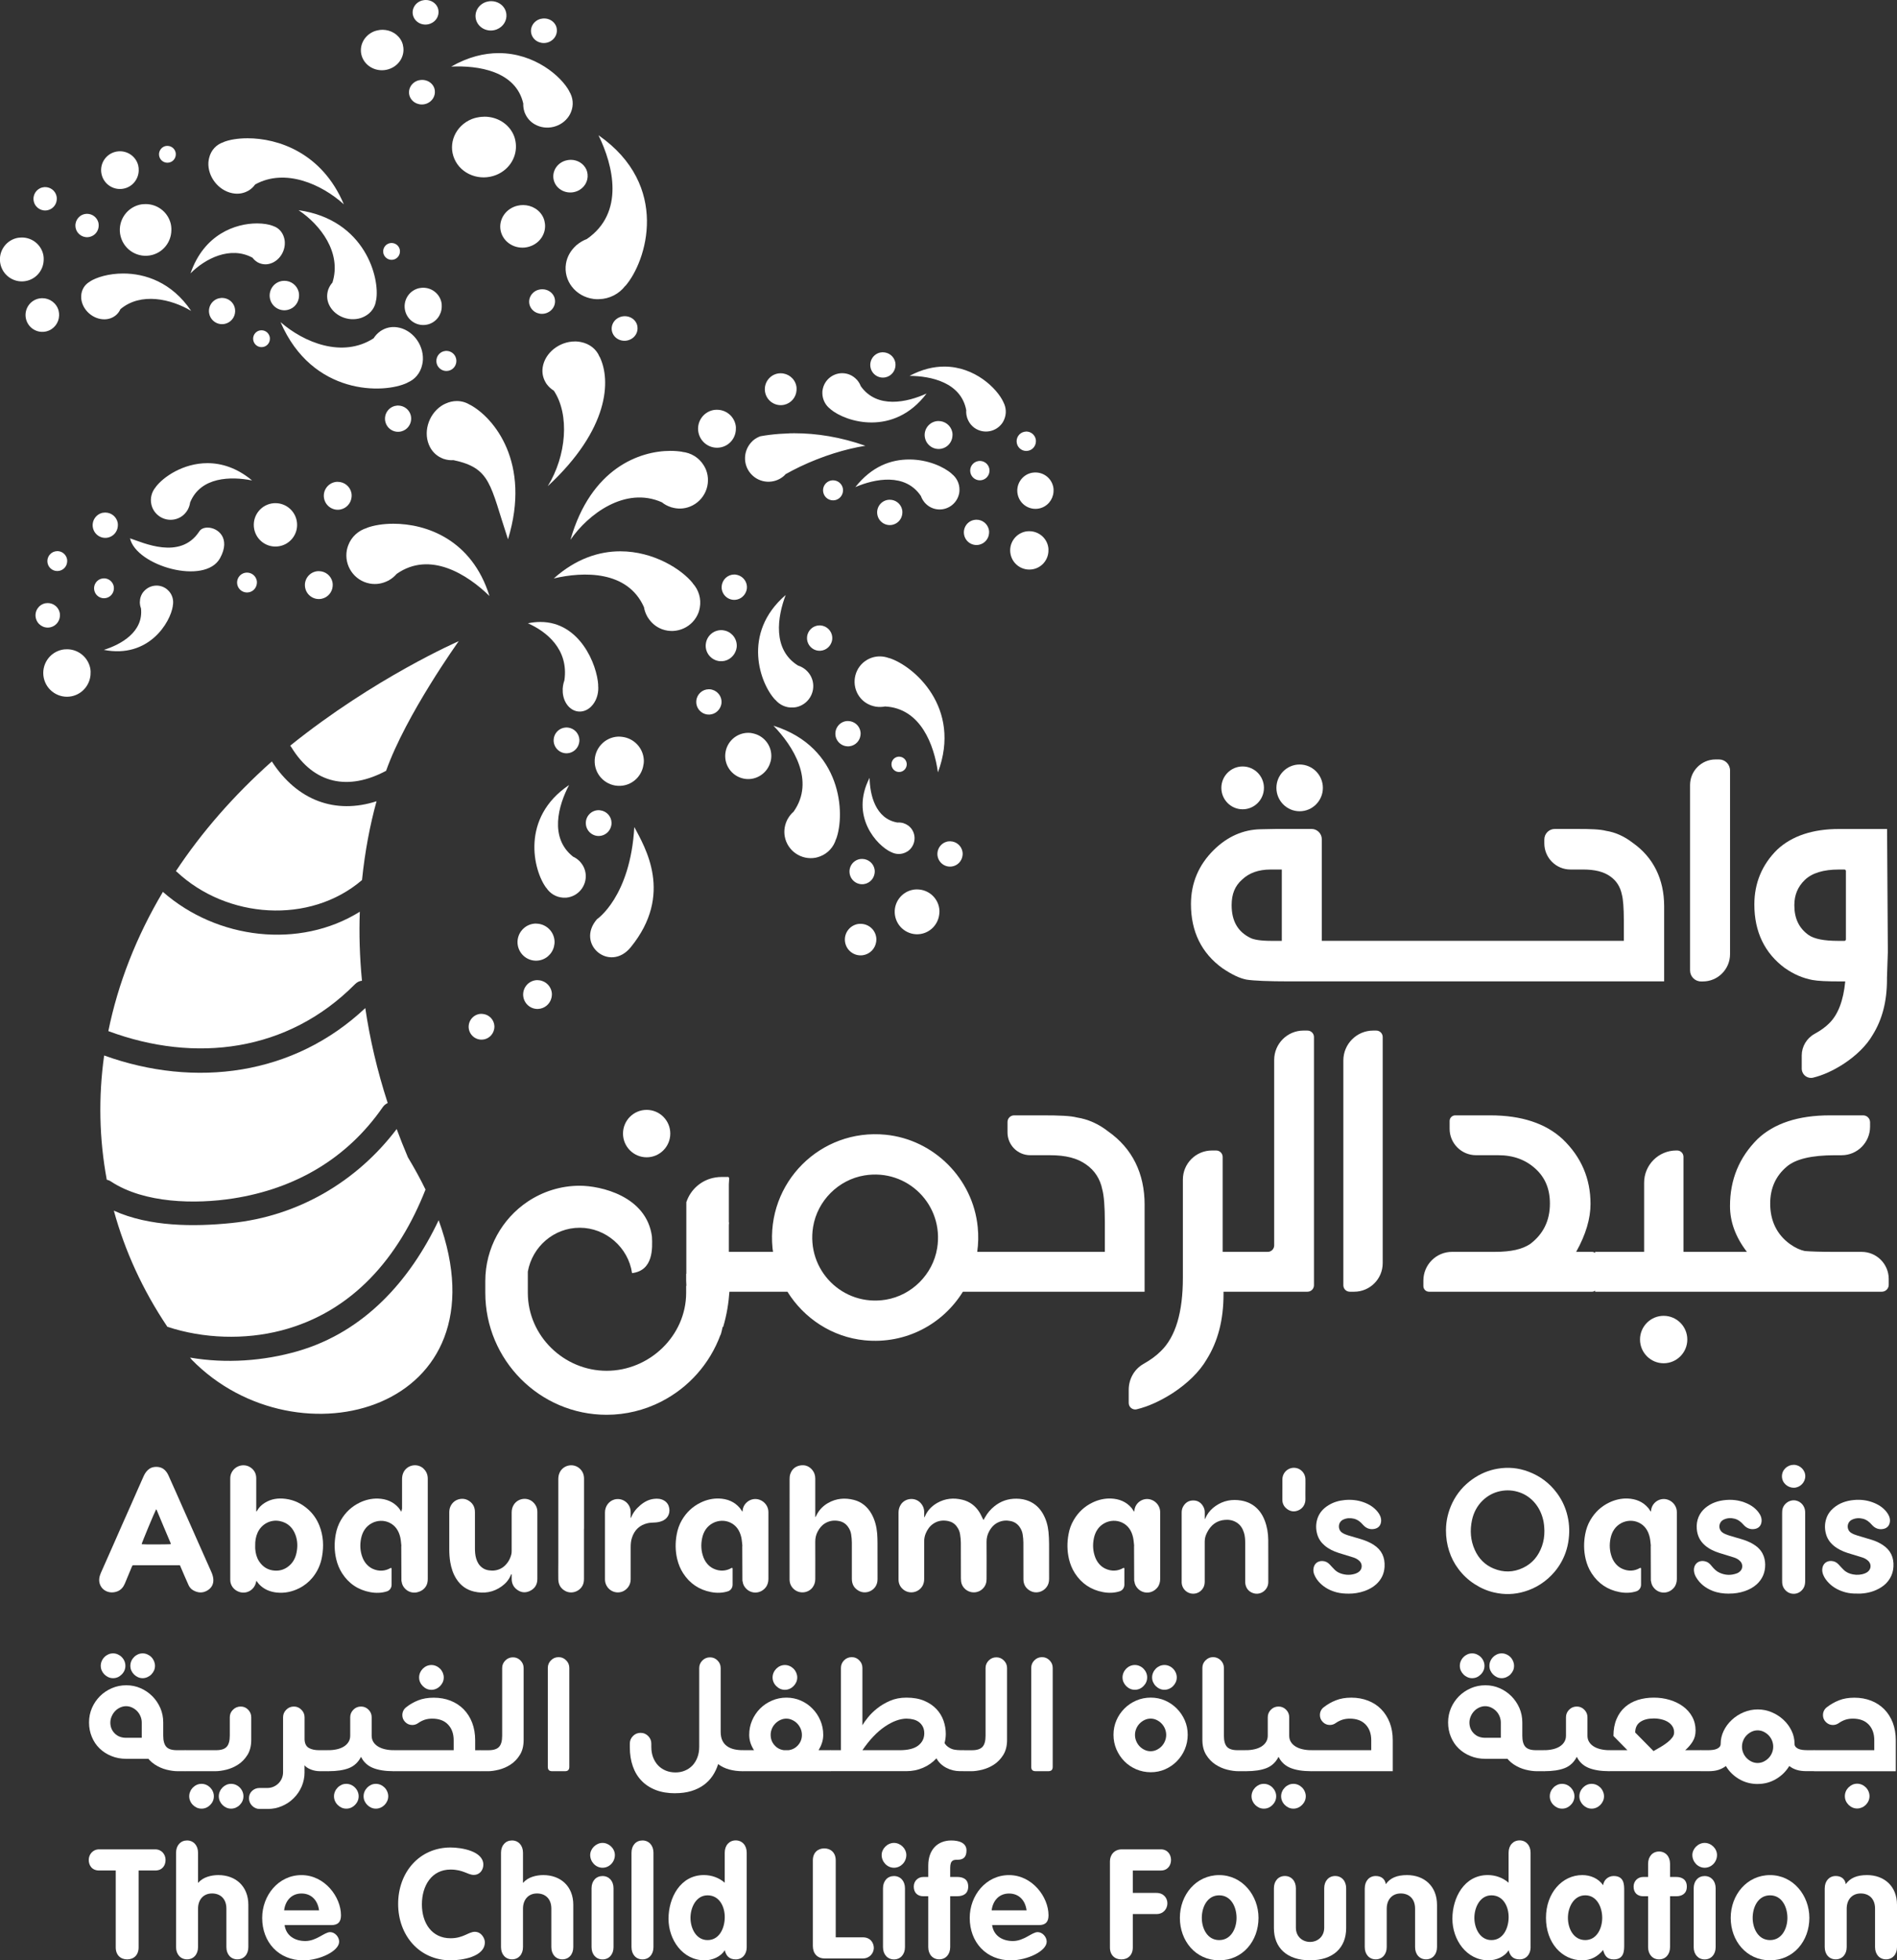 <svg width="91" height="94" viewBox="0 0 91 94" fill="none" xmlns="http://www.w3.org/2000/svg">
<rect x="0" y="0" width="91" height="94" fill="#333333" stroke="none"/>
<g clip-path="url(#clip0_377_321)">
<path d="M11.088 58.648C9.305 58.828 7.172 58.828 5.461 58.053C5.989 59.982 6.843 61.855 8.028 63.621C9.764 64.195 11.742 64.252 13.489 63.8C16.943 62.904 19.144 60.26 20.412 57.041C20.17 56.542 19.888 56.028 19.568 55.496C19.372 55.038 19.196 54.587 19.029 54.139C17.11 56.668 14.284 58.327 11.087 58.648" fill="white"/>
<path d="M14.3 64.785C12.655 65.263 10.84 65.394 9.118 65.098C9.145 65.132 9.173 65.168 9.2 65.202C14.261 70.373 24.376 67.638 21.042 58.512C19.671 61.399 17.484 63.858 14.3 64.785Z" fill="white"/>
<path d="M18.521 36.962C19.47 34.279 22.006 30.745 22.006 30.745C22.006 30.745 17.976 32.494 13.922 35.755C13.937 35.774 13.956 35.795 13.97 35.82C15.06 37.613 16.717 37.922 18.52 36.962" fill="white"/>
<path d="M13.04 36.512C11.203 38.148 9.666 39.917 8.438 41.772C8.45 41.782 8.462 41.789 8.474 41.799C10.877 44.059 14.867 44.343 17.366 42.2C17.506 40.817 17.752 39.551 18.063 38.421C16.098 39.056 14.261 38.401 13.04 36.512Z" fill="white"/>
<path d="M4.996 50.611C4.716 52.607 4.758 54.61 5.122 56.569C5.188 56.584 5.256 56.609 5.324 56.655C6.918 57.707 9.378 57.749 11.192 57.466C14.145 57.003 16.636 55.574 18.357 53.095C18.425 52.996 18.51 52.932 18.598 52.891C18.084 51.307 17.737 49.786 17.523 48.338C14.088 51.572 9.368 52.185 4.996 50.612" fill="white"/>
<path d="M7.815 42.766C6.535 44.919 5.659 47.17 5.197 49.443C9.36 50.991 13.805 50.444 17.029 47.194C17.136 47.087 17.251 47.037 17.364 47.028C17.252 45.873 17.221 44.766 17.26 43.719C14.368 45.519 10.413 45.05 7.813 42.766" fill="white"/>
<path d="M49.341 25.473C49.29 25.476 49.238 25.479 49.186 25.49C48.69 25.597 48.372 26.086 48.479 26.584C48.585 27.082 49.074 27.398 49.571 27.291C49.98 27.204 50.264 26.856 50.292 26.46C50.299 26.374 50.297 26.287 50.278 26.199C50.186 25.767 49.803 25.473 49.38 25.473C49.367 25.473 49.354 25.473 49.342 25.473M46.819 24.921C46.785 24.922 46.751 24.926 46.717 24.934C46.39 25.003 46.181 25.326 46.251 25.655C46.321 25.983 46.643 26.192 46.97 26.121C47.239 26.062 47.427 25.833 47.445 25.571C47.451 25.515 47.449 25.458 47.436 25.399C47.375 25.114 47.124 24.921 46.844 24.921H46.818M42.659 23.964C42.626 23.966 42.59 23.968 42.558 23.976C42.229 24.045 42.02 24.368 42.091 24.698C42.16 25.026 42.483 25.235 42.811 25.165C43.081 25.106 43.267 24.877 43.285 24.615C43.291 24.558 43.289 24.5 43.276 24.442C43.215 24.157 42.965 23.964 42.685 23.964H42.659ZM39.942 23.032C39.916 23.032 39.889 23.035 39.862 23.041C39.602 23.098 39.436 23.352 39.493 23.612C39.548 23.873 39.802 24.036 40.062 23.983C40.276 23.936 40.424 23.753 40.438 23.549C40.441 23.504 40.441 23.457 40.431 23.412C40.383 23.186 40.183 23.032 39.963 23.032C39.955 23.032 39.949 23.032 39.942 23.032ZM49.635 22.657C49.586 22.658 49.538 22.664 49.488 22.673C49.018 22.773 48.717 23.238 48.819 23.71C48.921 24.181 49.382 24.482 49.854 24.381C50.24 24.298 50.51 23.968 50.537 23.591C50.545 23.511 50.542 23.426 50.524 23.345C50.437 22.935 50.077 22.656 49.672 22.656C49.66 22.656 49.649 22.656 49.636 22.656M46.985 22.105C46.959 22.105 46.935 22.107 46.907 22.114C46.656 22.167 46.496 22.413 46.551 22.665C46.604 22.916 46.85 23.075 47.1 23.022C47.307 22.978 47.451 22.802 47.465 22.601C47.469 22.557 47.467 22.514 47.457 22.471C47.412 22.252 47.218 22.103 47.005 22.103H46.985M41.03 23.357C41.975 22.954 43.423 22.665 44.177 23.786C44.215 23.895 44.273 23.997 44.347 24.085C44.351 24.092 44.352 24.099 44.356 24.104L44.36 24.101C44.496 24.258 44.68 24.372 44.902 24.414C45.419 24.509 45.917 24.166 46.013 23.646C46.023 23.594 46.026 23.539 46.026 23.486C46.03 23.181 45.887 22.901 45.654 22.721L45.656 22.718C45.289 22.391 44.512 22.033 43.622 22.033C42.733 22.033 41.822 22.361 41.03 23.358M27.369 25.879C28.205 24.668 29.986 23.303 31.75 24.085C31.88 24.19 32.026 24.268 32.183 24.317C32.191 24.323 32.199 24.327 32.208 24.332V24.325C32.494 24.413 32.804 24.411 33.102 24.291C33.801 24.012 34.143 23.219 33.865 22.518C33.835 22.446 33.797 22.378 33.758 22.313C33.531 21.942 33.146 21.711 32.728 21.669V21.664C32.56 21.637 32.37 21.62 32.161 21.62C30.689 21.62 28.351 22.445 27.367 25.877M37.877 20.78C37.558 20.79 37.247 20.812 36.94 20.849C36.78 20.869 36.623 20.892 36.469 20.921C36.343 20.969 36.224 21.036 36.118 21.128C36.109 21.137 36.102 21.147 36.094 21.153C35.654 21.57 35.616 22.262 36.02 22.72C36.431 23.186 37.143 23.23 37.61 22.817C37.637 22.794 37.658 22.765 37.682 22.739C37.913 22.611 38.145 22.488 38.381 22.376C39.458 21.863 40.563 21.527 41.513 21.375C40.313 20.954 39.175 20.775 38.102 20.775C38.027 20.775 37.952 20.775 37.878 20.778M49.212 20.696C49.186 20.696 49.162 20.7 49.135 20.705C48.884 20.758 48.724 21.005 48.778 21.256C48.831 21.508 49.078 21.668 49.329 21.613C49.535 21.569 49.678 21.393 49.692 21.192C49.696 21.148 49.695 21.105 49.685 21.061C49.639 20.843 49.447 20.693 49.232 20.693C49.225 20.693 49.219 20.693 49.212 20.693M44.999 20.19C44.962 20.191 44.924 20.194 44.886 20.203C44.525 20.28 44.293 20.637 44.372 20.999C44.45 21.36 44.803 21.592 45.166 21.515C45.465 21.452 45.671 21.197 45.69 20.908C45.697 20.846 45.695 20.782 45.681 20.718C45.612 20.404 45.336 20.19 45.026 20.19H44.998M34.358 19.649C34.307 19.652 34.257 19.654 34.206 19.666C33.714 19.772 33.402 20.255 33.507 20.748C33.612 21.239 34.094 21.555 34.587 21.449C34.991 21.362 35.271 21.018 35.298 20.625C35.306 20.539 35.304 20.455 35.285 20.367C35.193 19.94 34.817 19.649 34.396 19.649C34.383 19.649 34.37 19.649 34.357 19.649M37.42 17.901C37.378 17.901 37.335 17.905 37.292 17.915C36.881 18.003 36.618 18.41 36.706 18.823C36.794 19.236 37.199 19.499 37.612 19.411C37.952 19.338 38.188 19.048 38.21 18.719C38.215 18.648 38.215 18.575 38.198 18.502C38.122 18.143 37.804 17.9 37.452 17.9C37.441 17.9 37.43 17.9 37.419 17.9M39.458 18.699C39.449 18.753 39.449 18.807 39.449 18.861C39.455 19.166 39.602 19.442 39.84 19.618L39.837 19.62C40.569 20.241 42.874 20.951 44.448 18.87C43.512 19.296 42.071 19.618 41.291 18.517C41.251 18.409 41.19 18.308 41.114 18.221C41.111 18.216 41.107 18.21 41.105 18.204L41.101 18.208C40.96 18.055 40.774 17.943 40.553 17.908C40.501 17.9 40.45 17.895 40.401 17.895C39.941 17.895 39.535 18.23 39.46 18.7M43.631 18.024C44.661 18.029 46.104 18.339 46.351 19.669C46.342 19.785 46.355 19.901 46.389 20.012C46.389 20.017 46.389 20.024 46.389 20.03H46.394C46.459 20.228 46.581 20.406 46.767 20.532C47.204 20.825 47.797 20.707 48.091 20.27C48.121 20.224 48.145 20.176 48.166 20.128C48.291 19.849 48.27 19.535 48.129 19.276H48.131C47.829 18.629 46.765 17.578 45.299 17.578C44.785 17.578 44.225 17.707 43.63 18.025M42.329 16.892C42.295 16.893 42.261 16.897 42.226 16.904C41.9 16.975 41.691 17.297 41.761 17.627C41.83 17.955 42.154 18.163 42.48 18.093C42.75 18.034 42.938 17.804 42.956 17.544C42.96 17.486 42.959 17.428 42.947 17.372C42.886 17.087 42.633 16.893 42.353 16.893H42.329" fill="white"/>
<path d="M41.176 44.304C40.763 44.365 40.476 44.75 40.537 45.164C40.598 45.578 40.98 45.864 41.394 45.804C41.735 45.753 41.985 45.484 42.031 45.16C42.041 45.09 42.045 45.018 42.032 44.945C41.979 44.574 41.665 44.308 41.303 44.3H41.27C41.238 44.3 41.207 44.3 41.176 44.306M43.838 42.658C43.25 42.745 42.845 43.29 42.931 43.878C43.018 44.466 43.562 44.874 44.149 44.788C44.631 44.715 44.99 44.331 45.052 43.87C45.068 43.771 45.072 43.669 45.056 43.566C44.981 43.04 44.534 42.661 44.019 42.649C44.004 42.649 43.989 42.649 43.974 42.649C43.93 42.649 43.884 42.65 43.838 42.658ZM41.27 41.191C40.936 41.239 40.708 41.548 40.757 41.88C40.805 42.211 41.113 42.442 41.444 42.394C41.718 42.353 41.919 42.136 41.955 41.876C41.963 41.82 41.967 41.763 41.957 41.704C41.913 41.408 41.662 41.195 41.372 41.187C41.363 41.187 41.355 41.187 41.346 41.187C41.32 41.187 41.294 41.188 41.27 41.192M45.487 40.346C45.156 40.396 44.927 40.703 44.974 41.037C45.024 41.368 45.331 41.599 45.663 41.549C45.936 41.509 46.137 41.292 46.172 41.033C46.181 40.977 46.184 40.92 46.174 40.861C46.131 40.562 45.879 40.349 45.588 40.342C45.579 40.342 45.57 40.342 45.562 40.342C45.537 40.342 45.511 40.344 45.487 40.347M42.756 40.862H42.758C42.965 40.97 43.214 40.982 43.433 40.879C43.471 40.862 43.51 40.841 43.546 40.818C43.889 40.578 43.975 40.106 43.738 39.762C43.637 39.616 43.493 39.52 43.335 39.472V39.468H43.322C43.232 39.443 43.14 39.434 43.049 39.442C41.993 39.259 41.73 38.116 41.714 37.299C40.764 39.139 42.062 40.551 42.756 40.864M43.122 36.284C43.106 36.284 43.092 36.284 43.078 36.286C42.876 36.316 42.738 36.503 42.768 36.704C42.798 36.904 42.983 37.045 43.183 37.015C43.35 36.99 43.471 36.857 43.493 36.702C43.498 36.668 43.499 36.633 43.494 36.598C43.468 36.418 43.315 36.288 43.139 36.284H43.122ZM34.793 36.142C34.734 36.752 35.179 37.293 35.786 37.353C36.286 37.401 36.739 37.104 36.918 36.659C36.956 36.563 36.986 36.462 36.995 36.356C37.05 35.811 36.697 35.321 36.185 35.183C36.124 35.167 36.065 35.153 36.001 35.145C35.965 35.142 35.928 35.14 35.894 35.14C35.331 35.14 34.849 35.568 34.794 36.142M38.075 38.915C37.957 39.017 37.861 39.137 37.787 39.271C37.781 39.278 37.775 39.284 37.769 39.291H37.775C37.647 39.537 37.593 39.821 37.646 40.115C37.776 40.804 38.44 41.257 39.128 41.128C39.2 41.114 39.268 41.09 39.334 41.067C39.714 40.926 39.993 40.615 40.103 40.238H40.109C40.555 39.044 40.407 35.836 37.102 34.798C38.054 35.78 39.105 37.44 38.075 38.913M40.667 34.574C40.642 34.574 40.617 34.574 40.592 34.579C40.26 34.627 40.032 34.936 40.079 35.269C40.127 35.601 40.435 35.83 40.768 35.782C41.04 35.742 41.242 35.525 41.277 35.266C41.285 35.209 41.289 35.151 41.279 35.094C41.236 34.797 40.984 34.583 40.693 34.575H40.665M33.403 33.598C33.369 33.931 33.613 34.23 33.948 34.263C34.221 34.289 34.469 34.126 34.567 33.882C34.589 33.83 34.605 33.775 34.61 33.717C34.64 33.417 34.445 33.15 34.165 33.073C34.133 33.064 34.101 33.056 34.064 33.053C34.044 33.052 34.024 33.051 34.003 33.051C33.696 33.051 33.433 33.285 33.403 33.599M41.572 31.655C41.514 31.691 41.458 31.729 41.404 31.776C40.903 32.222 40.855 32.991 41.298 33.495C41.487 33.709 41.735 33.834 41.997 33.881V33.886C42.003 33.886 42.012 33.886 42.02 33.885C42.167 33.908 42.312 33.904 42.457 33.876C44.177 33.963 44.812 35.737 44.993 37.037C46.156 33.92 43.819 31.919 42.651 31.553V31.558C42.506 31.504 42.356 31.475 42.206 31.475C41.985 31.475 41.766 31.534 41.57 31.655M33.856 30.89C33.815 31.299 34.115 31.664 34.525 31.704C34.861 31.736 35.165 31.536 35.285 31.238C35.313 31.174 35.332 31.106 35.34 31.033C35.375 30.666 35.138 30.337 34.794 30.243C34.754 30.233 34.712 30.224 34.67 30.219C34.645 30.217 34.62 30.216 34.597 30.216C34.218 30.216 33.894 30.505 33.858 30.89M38.716 30.538C38.683 30.872 38.926 31.169 39.26 31.203C39.535 31.229 39.783 31.066 39.88 30.822C39.901 30.77 39.917 30.714 39.923 30.655C39.951 30.355 39.758 30.088 39.478 30.011C39.446 30.002 39.412 29.996 39.377 29.992C39.357 29.991 39.337 29.989 39.317 29.989C39.009 29.989 38.745 30.225 38.716 30.537M37.191 33.559L37.194 33.556C37.398 33.801 37.707 33.945 38.035 33.926C38.093 33.924 38.149 33.917 38.208 33.906C38.764 33.78 39.112 33.229 38.988 32.673C38.933 32.437 38.803 32.241 38.627 32.1L38.633 32.097C38.625 32.094 38.618 32.09 38.612 32.087C38.513 32.011 38.403 31.953 38.283 31.915C37.042 31.146 37.294 29.57 37.69 28.531C35.555 30.368 36.474 32.811 37.191 33.56M34.62 28.098C34.588 28.432 34.83 28.729 35.165 28.762C35.438 28.788 35.687 28.626 35.785 28.381C35.807 28.33 35.822 28.274 35.829 28.215C35.857 27.916 35.664 27.65 35.384 27.573C35.352 27.564 35.318 27.556 35.283 27.552C35.263 27.551 35.243 27.549 35.223 27.549C34.915 27.549 34.651 27.785 34.622 28.098M26.564 27.737C27.995 27.401 30.104 27.349 30.891 29.112C30.918 29.276 30.974 29.433 31.058 29.575C31.058 29.584 31.063 29.592 31.066 29.601L31.071 29.597C31.227 29.852 31.457 30.06 31.758 30.172C32.463 30.432 33.249 30.071 33.511 29.365C33.537 29.291 33.555 29.216 33.569 29.141C33.648 28.713 33.517 28.285 33.232 27.972L33.236 27.969C32.711 27.308 31.364 26.436 29.756 26.436C28.748 26.436 27.637 26.781 26.565 27.737" fill="white"/>
<path d="M23.071 48.615C22.73 48.631 22.468 48.922 22.482 49.263C22.498 49.603 22.787 49.868 23.129 49.852C23.409 49.839 23.634 49.64 23.698 49.38C23.711 49.324 23.719 49.266 23.717 49.206C23.702 48.9 23.47 48.657 23.176 48.622C23.147 48.618 23.12 48.615 23.093 48.615H23.071ZM25.754 46.999C25.373 47.016 25.08 47.34 25.096 47.721C25.115 48.103 25.436 48.398 25.816 48.38C26.13 48.364 26.383 48.141 26.453 47.852C26.468 47.789 26.477 47.725 26.475 47.659C26.459 47.317 26.199 47.046 25.871 47.007C25.84 47.002 25.808 46.999 25.773 46.999C25.767 46.999 25.761 46.999 25.754 46.999ZM25.672 44.287C25.184 44.311 24.805 44.727 24.826 45.218C24.851 45.709 25.265 46.088 25.755 46.065C26.159 46.047 26.484 45.759 26.575 45.387C26.594 45.305 26.606 45.222 26.602 45.136C26.582 44.697 26.247 44.349 25.824 44.296C25.783 44.29 25.741 44.287 25.7 44.287H25.672ZM28.635 44.079C27.603 45.279 29.254 46.653 30.258 45.42C32.328 42.877 30.933 40.619 30.429 39.657C30.236 43.011 28.635 44.079 28.635 44.079ZM28.69 38.85C28.349 38.866 28.086 39.154 28.103 39.496C28.119 39.838 28.408 40.101 28.747 40.087C29.027 40.072 29.254 39.873 29.317 39.615C29.331 39.558 29.34 39.499 29.336 39.441C29.322 39.133 29.088 38.892 28.794 38.857C28.767 38.851 28.74 38.85 28.71 38.85C28.703 38.85 28.697 38.85 28.69 38.85ZM26.204 42.577L26.209 42.575C26.383 42.842 26.671 43.02 27 43.043C27.057 43.045 27.114 43.048 27.174 43.043C27.74 42.985 28.152 42.478 28.095 41.911C28.069 41.669 27.963 41.462 27.805 41.299L27.81 41.296C27.81 41.296 27.797 41.288 27.792 41.286C27.703 41.197 27.6 41.127 27.485 41.075C26.345 40.164 26.781 38.627 27.299 37.643C24.961 39.214 25.583 41.747 26.205 42.577M29.651 35.322C29 35.352 28.498 35.906 28.528 36.558C28.558 37.209 29.11 37.712 29.759 37.682C30.295 37.659 30.727 37.276 30.846 36.781C30.873 36.672 30.889 36.563 30.885 36.45C30.858 35.866 30.412 35.403 29.852 35.334C29.797 35.327 29.743 35.322 29.687 35.322H29.65M27.148 34.886C26.807 34.901 26.545 35.189 26.559 35.531C26.576 35.873 26.865 36.137 27.206 36.121C27.486 36.107 27.712 35.907 27.774 35.648C27.788 35.591 27.797 35.533 27.794 35.473C27.779 35.168 27.547 34.926 27.253 34.889C27.225 34.887 27.198 34.884 27.17 34.884C27.162 34.884 27.154 34.884 27.146 34.884M25.324 29.888C26.184 30.265 27.295 31.118 27.074 32.628C27.03 32.748 27.004 32.877 26.995 33.006C26.993 33.014 26.992 33.021 26.989 33.028H26.993C26.983 33.263 27.028 33.499 27.144 33.7C27.416 34.171 27.951 34.26 28.339 33.899C28.379 33.86 28.414 33.817 28.451 33.773C28.644 33.522 28.728 33.178 28.692 32.851H28.697C28.641 31.871 27.819 29.824 25.925 29.824C25.736 29.824 25.535 29.843 25.324 29.888Z" fill="white"/>
<path d="M26.034 17.607C25.987 17.907 26.063 18.18 26.217 18.406L26.212 18.409C26.218 18.414 26.225 18.419 26.231 18.425C26.319 18.547 26.435 18.651 26.568 18.734C27.336 19.889 27.172 21.862 26.276 23.313C29.23 20.577 29.317 18.229 28.764 17.105L28.759 17.108C28.616 16.751 28.291 16.485 27.863 16.401C27.788 16.386 27.71 16.375 27.633 16.373C27.616 16.373 27.599 16.373 27.582 16.373C26.83 16.373 26.143 16.918 26.034 17.608M29.827 15.179C29.792 15.187 29.759 15.195 29.726 15.21C29.409 15.338 29.258 15.685 29.39 15.984C29.521 16.284 29.886 16.422 30.202 16.293C30.465 16.189 30.61 15.934 30.58 15.681C30.575 15.626 30.562 15.571 30.54 15.519C30.443 15.296 30.215 15.162 29.974 15.162C29.926 15.162 29.877 15.167 29.827 15.178M25.869 13.886C25.834 13.894 25.801 13.903 25.768 13.916C25.451 14.045 25.3 14.392 25.431 14.692C25.562 14.991 25.927 15.13 26.243 15.001C26.506 14.895 26.651 14.641 26.623 14.388C26.617 14.333 26.605 14.28 26.582 14.226C26.484 14.004 26.257 13.871 26.017 13.871C25.968 13.871 25.92 13.876 25.871 13.886M24.837 9.862C24.779 9.875 24.721 9.89 24.663 9.915C24.112 10.137 23.851 10.739 24.079 11.256C24.307 11.775 24.939 12.016 25.486 11.792C25.939 11.609 26.192 11.169 26.142 10.731C26.131 10.636 26.109 10.541 26.07 10.45C25.901 10.062 25.508 9.833 25.092 9.833C25.006 9.833 24.921 9.842 24.836 9.862M27.185 7.688C27.14 7.698 27.096 7.71 27.05 7.728C26.629 7.899 26.43 8.359 26.605 8.757C26.779 9.153 27.263 9.337 27.683 9.166C28.03 9.025 28.224 8.688 28.186 8.353C28.178 8.278 28.161 8.207 28.132 8.138C28.002 7.842 27.701 7.664 27.381 7.664C27.317 7.664 27.251 7.672 27.186 7.687M28.152 11.461C27.973 11.529 27.809 11.626 27.665 11.749C27.656 11.754 27.647 11.758 27.636 11.764L27.643 11.768C27.389 11.995 27.207 12.291 27.15 12.64C27.017 13.461 27.61 14.221 28.474 14.335C28.563 14.348 28.653 14.349 28.741 14.345C29.245 14.332 29.704 14.088 29.991 13.71L29.996 13.714C31.017 12.543 32.172 8.897 28.71 6.485C29.424 7.945 29.974 10.202 28.152 11.461ZM22.881 5.635C22.797 5.654 22.714 5.676 22.631 5.71C21.847 6.028 21.475 6.884 21.8 7.624C22.123 8.363 23.023 8.704 23.806 8.388C24.453 8.126 24.813 7.498 24.742 6.873C24.726 6.739 24.698 6.605 24.64 6.475C24.399 5.923 23.838 5.596 23.244 5.596C23.124 5.596 23.003 5.609 22.883 5.637M20.106 3.847C20.071 3.854 20.037 3.863 20.005 3.877C19.687 4.006 19.537 4.353 19.668 4.653C19.8 4.951 20.163 5.091 20.48 4.962C20.742 4.856 20.887 4.602 20.859 4.349C20.854 4.294 20.841 4.239 20.819 4.187C20.721 3.965 20.495 3.832 20.254 3.832C20.206 3.832 20.155 3.837 20.107 3.847M21.643 3.194C22.928 3.13 24.744 3.401 25.101 4.963C25.096 5.102 25.115 5.238 25.16 5.368C25.16 5.376 25.162 5.384 25.162 5.392L25.167 5.389C25.254 5.621 25.413 5.826 25.652 5.961C26.209 6.28 26.945 6.101 27.295 5.561C27.332 5.505 27.359 5.445 27.385 5.388C27.53 5.048 27.492 4.676 27.306 4.379H27.311C26.927 3.661 25.649 2.548 23.926 2.547C23.227 2.547 22.456 2.729 21.641 3.196M18.109 1.456C18.054 1.469 17.998 1.483 17.942 1.505C17.421 1.718 17.173 2.289 17.39 2.781C17.606 3.272 18.204 3.502 18.725 3.289C19.155 3.116 19.397 2.696 19.349 2.282C19.338 2.191 19.319 2.102 19.281 2.015C19.12 1.647 18.746 1.43 18.351 1.428C18.271 1.428 18.19 1.437 18.109 1.456ZM25.956 0.901C25.923 0.907 25.889 0.916 25.855 0.931C25.538 1.06 25.387 1.408 25.519 1.706C25.65 2.006 26.015 2.144 26.331 2.016C26.594 1.909 26.739 1.656 26.711 1.402C26.706 1.348 26.693 1.294 26.671 1.241C26.572 1.018 26.345 0.885 26.104 0.885C26.056 0.885 26.007 0.89 25.958 0.902M23.391 0.076C23.351 0.085 23.309 0.095 23.269 0.112C22.889 0.266 22.71 0.68 22.868 1.037C23.025 1.394 23.459 1.56 23.837 1.406C24.149 1.28 24.326 0.976 24.291 0.674C24.283 0.609 24.268 0.543 24.241 0.481C24.123 0.214 23.852 0.056 23.564 0.056C23.506 0.056 23.449 0.061 23.391 0.076ZM20.279 0.017C20.246 0.023 20.211 0.033 20.178 0.047C19.861 0.176 19.71 0.523 19.843 0.822C19.974 1.121 20.338 1.26 20.654 1.13C20.917 1.026 21.062 0.77 21.034 0.517C21.029 0.463 21.015 0.409 20.994 0.356C20.895 0.133 20.668 0 20.427 0C20.379 0 20.33 0.005 20.281 0.017" fill="white"/>
<path d="M3.177 31.135C3.115 31.135 3.05 31.14 2.986 31.154C2.37 31.279 1.973 31.881 2.098 32.498C2.223 33.113 2.825 33.513 3.439 33.387C3.946 33.282 4.3 32.855 4.342 32.366C4.352 32.26 4.349 32.151 4.329 32.043C4.217 31.502 3.744 31.133 3.214 31.133C3.201 31.133 3.189 31.133 3.177 31.133M2.273 28.919C2.239 28.919 2.206 28.922 2.173 28.928C1.855 28.994 1.65 29.304 1.715 29.622C1.78 29.941 2.09 30.147 2.407 30.082C2.668 30.028 2.853 29.807 2.873 29.555C2.878 29.499 2.878 29.444 2.866 29.387C2.809 29.11 2.564 28.918 2.292 28.918C2.285 28.918 2.279 28.918 2.273 28.918M6.884 28.374C6.766 28.52 6.71 28.695 6.709 28.871H6.705C6.705 28.871 6.706 28.88 6.709 28.887C6.709 28.983 6.728 29.079 6.763 29.171C6.89 30.301 5.805 30.905 4.981 31.163C7.13 31.587 8.179 29.848 8.292 29.048H8.289C8.34 28.805 8.279 28.548 8.111 28.355C8.082 28.322 8.049 28.29 8.014 28.26C7.865 28.139 7.686 28.08 7.509 28.08C7.274 28.08 7.044 28.182 6.885 28.376M4.973 27.735C4.947 27.735 4.921 27.737 4.894 27.742C4.636 27.794 4.469 28.047 4.522 28.305C4.574 28.563 4.826 28.73 5.083 28.677C5.296 28.634 5.445 28.455 5.462 28.249C5.465 28.205 5.465 28.161 5.456 28.114C5.408 27.888 5.211 27.733 4.988 27.732C4.983 27.732 4.979 27.732 4.973 27.732M11.835 27.457C11.809 27.457 11.78 27.461 11.754 27.466C11.496 27.518 11.33 27.771 11.382 28.029C11.434 28.287 11.687 28.454 11.944 28.401C12.156 28.358 12.305 28.179 12.322 27.973C12.327 27.929 12.326 27.882 12.317 27.839C12.269 27.612 12.072 27.457 11.849 27.457H11.833M15.275 27.388C15.238 27.388 15.2 27.392 15.161 27.4C14.799 27.473 14.566 27.827 14.64 28.189C14.714 28.552 15.066 28.785 15.428 28.712C15.725 28.652 15.935 28.399 15.958 28.113C15.963 28.05 15.963 27.986 15.95 27.922C15.886 27.604 15.607 27.388 15.296 27.388H15.275ZM2.734 26.43C2.708 26.43 2.681 26.433 2.654 26.438C2.396 26.491 2.23 26.743 2.282 27.001C2.333 27.258 2.586 27.426 2.844 27.372C3.056 27.329 3.205 27.151 3.221 26.945C3.225 26.901 3.225 26.855 3.216 26.809C3.17 26.584 2.971 26.427 2.751 26.427C2.744 26.427 2.739 26.427 2.734 26.427M9.548 25.5C8.636 26.864 6.862 26.017 6.236 25.814C6.541 27.139 9.832 28.08 10.555 26.766C11.087 25.8 10.447 25.299 9.957 25.299C9.78 25.299 9.622 25.365 9.548 25.501M17.599 25.311L17.602 25.316C17.195 25.437 16.857 25.739 16.704 26.15C16.678 26.223 16.653 26.297 16.639 26.374C16.498 27.121 16.988 27.841 17.733 27.981C18.051 28.041 18.358 27.981 18.622 27.843L18.625 27.848C18.631 27.841 18.639 27.836 18.648 27.83C18.792 27.75 18.922 27.643 19.031 27.517C20.625 26.403 22.419 27.543 23.48 28.579C22.636 25.87 20.45 25.114 18.873 25.114C18.363 25.114 17.915 25.193 17.598 25.312M5.033 24.579C4.999 24.579 4.965 24.582 4.929 24.588C4.602 24.655 4.39 24.977 4.457 25.305C4.523 25.634 4.843 25.846 5.171 25.78C5.441 25.725 5.631 25.496 5.652 25.235C5.657 25.179 5.657 25.122 5.646 25.063C5.587 24.775 5.335 24.578 5.052 24.578C5.045 24.578 5.038 24.578 5.033 24.578M13.126 24.13C12.554 24.178 12.129 24.682 12.178 25.256C12.226 25.829 12.729 26.254 13.301 26.204C13.874 26.156 14.298 25.653 14.248 25.08C14.202 24.538 13.749 24.127 13.213 24.127C13.184 24.127 13.154 24.127 13.124 24.13M16.181 23.104C16.145 23.104 16.106 23.108 16.069 23.116C15.707 23.19 15.473 23.543 15.547 23.906C15.62 24.268 15.974 24.504 16.336 24.43C16.632 24.369 16.842 24.117 16.866 23.829C16.871 23.766 16.871 23.704 16.858 23.64C16.793 23.322 16.515 23.105 16.203 23.105H16.181M7.463 23.361L7.466 23.363C7.277 23.586 7.195 23.889 7.26 24.182C7.271 24.234 7.286 24.286 7.306 24.336C7.505 24.82 8.058 25.054 8.543 24.854C8.749 24.77 8.905 24.619 9.006 24.439L9.008 24.441C9.011 24.435 9.012 24.428 9.015 24.422C9.069 24.321 9.104 24.21 9.119 24.097C9.623 22.852 11.089 22.838 12.092 23.038C11.364 22.432 10.624 22.209 9.952 22.209C8.787 22.209 7.825 22.873 7.465 23.36" fill="white"/>
<path d="M19.042 19.45C19.007 19.454 18.974 19.459 18.937 19.467C18.602 19.557 18.401 19.899 18.489 20.236C18.576 20.572 18.92 20.774 19.256 20.685C19.534 20.612 19.715 20.365 19.724 20.095C19.724 20.036 19.721 19.976 19.706 19.918C19.632 19.634 19.377 19.447 19.097 19.447C19.078 19.447 19.06 19.447 19.042 19.448M21.378 19.351C21.308 19.382 21.238 19.419 21.172 19.463C20.527 19.897 20.282 20.782 20.626 21.436C20.773 21.716 21.002 21.901 21.267 21.998L21.264 22.003C21.273 22.003 21.28 22.004 21.29 22.006C21.439 22.056 21.596 22.076 21.756 22.065C23.554 22.446 23.502 23.242 24.369 25.859C25.493 22.188 23.691 20.024 22.548 19.409V19.415C22.358 19.293 22.139 19.231 21.914 19.231C21.737 19.231 21.556 19.27 21.38 19.351M21.372 16.829C21.346 16.83 21.319 16.834 21.291 16.842C21.035 16.908 20.882 17.172 20.948 17.43C21.015 17.686 21.279 17.842 21.535 17.774C21.746 17.719 21.887 17.53 21.892 17.322C21.892 17.276 21.89 17.232 21.877 17.186C21.822 16.968 21.626 16.826 21.413 16.826C21.4 16.826 21.387 16.826 21.372 16.828M12.512 15.84C12.489 15.84 12.466 15.844 12.444 15.849C12.227 15.908 12.099 16.128 12.156 16.344C12.213 16.561 12.433 16.689 12.649 16.632C12.826 16.587 12.943 16.427 12.947 16.253C12.947 16.215 12.947 16.177 12.935 16.14C12.887 15.957 12.725 15.838 12.546 15.838C12.533 15.838 12.523 15.838 12.511 15.84M19.545 18.351L19.543 18.346C19.9 18.206 20.173 17.887 20.257 17.47C20.273 17.397 20.283 17.322 20.287 17.245C20.315 16.493 19.763 15.798 19.056 15.695C18.754 15.649 18.48 15.724 18.254 15.876L18.251 15.871C18.245 15.876 18.24 15.883 18.235 15.891C18.111 15.978 18.006 16.09 17.922 16.222C16.429 17.185 14.578 16.425 13.457 15.445C14.979 18.97 18.416 18.897 19.545 18.352M1.964 14.303C1.917 14.307 1.873 14.312 1.828 14.324C1.396 14.436 1.138 14.879 1.252 15.312C1.365 15.742 1.804 16.001 2.236 15.887C2.591 15.794 2.826 15.477 2.835 15.13C2.836 15.053 2.832 14.976 2.812 14.9C2.717 14.538 2.39 14.299 2.033 14.299C2.009 14.299 1.986 14.299 1.963 14.302M10.599 14.289C10.564 14.291 10.529 14.297 10.493 14.306C10.157 14.394 9.956 14.737 10.045 15.075C10.132 15.41 10.477 15.613 10.813 15.523C11.089 15.45 11.272 15.204 11.28 14.933C11.281 14.874 11.277 14.814 11.261 14.754C11.189 14.471 10.933 14.286 10.652 14.286C10.635 14.286 10.617 14.286 10.599 14.288M20.226 13.802C20.177 13.807 20.126 13.812 20.075 13.825C19.598 13.951 19.314 14.44 19.439 14.917C19.563 15.394 20.051 15.681 20.529 15.556C20.922 15.453 21.18 15.102 21.19 14.716C21.194 14.632 21.189 14.547 21.166 14.463C21.062 14.061 20.699 13.798 20.302 13.798C20.276 13.798 20.252 13.798 20.224 13.8M13.581 13.468C13.542 13.47 13.502 13.476 13.463 13.487C13.085 13.585 12.861 13.972 12.958 14.35C13.057 14.728 13.443 14.955 13.822 14.854C14.133 14.774 14.336 14.496 14.345 14.192C14.348 14.126 14.344 14.059 14.326 13.992C14.243 13.674 13.958 13.465 13.644 13.465C13.623 13.465 13.604 13.465 13.582 13.469M4.312 13.5L4.314 13.503C4.067 13.639 3.907 13.89 3.895 14.192C3.894 14.245 3.895 14.298 3.901 14.354C3.973 14.883 4.468 15.313 5.004 15.312C5.232 15.312 5.425 15.232 5.574 15.103L5.577 15.106C5.577 15.106 5.583 15.097 5.587 15.09C5.668 15.017 5.73 14.928 5.776 14.826C6.759 13.997 8.219 14.338 9.17 14.909C8.236 13.525 6.954 13.115 5.911 13.115C5.211 13.115 4.62 13.3 4.312 13.499M18.749 11.654C18.727 11.654 18.705 11.658 18.682 11.664C18.467 11.722 18.338 11.942 18.394 12.158C18.451 12.373 18.672 12.503 18.887 12.446C19.064 12.399 19.181 12.242 19.185 12.067C19.186 12.029 19.185 11.99 19.174 11.953C19.127 11.771 18.963 11.652 18.784 11.652C18.773 11.652 18.761 11.652 18.748 11.654M0.959 11.393C0.898 11.397 0.841 11.406 0.782 11.42C0.219 11.568 -0.117 12.144 0.031 12.708C0.179 13.27 0.753 13.607 1.314 13.459C1.777 13.338 2.083 12.924 2.095 12.471C2.1 12.373 2.092 12.273 2.066 12.172C1.942 11.701 1.518 11.389 1.051 11.389C1.021 11.389 0.99 11.39 0.959 11.394M9.135 13.113C9.843 12.393 11.053 11.784 12.112 12.357C12.175 12.441 12.252 12.511 12.34 12.565C12.345 12.569 12.349 12.574 12.352 12.576L12.354 12.574C12.515 12.664 12.706 12.7 12.905 12.655C13.378 12.548 13.715 12.05 13.657 11.543C13.651 11.491 13.639 11.44 13.625 11.392C13.546 11.114 13.347 10.912 13.097 10.837V10.833C12.913 10.761 12.643 10.713 12.33 10.713C11.3 10.713 9.784 11.229 9.137 13.115M4.13 10.257C4.098 10.258 4.067 10.262 4.035 10.271C3.736 10.349 3.557 10.655 3.636 10.957C3.714 11.256 4.02 11.435 4.319 11.355C4.566 11.291 4.728 11.071 4.734 10.83C4.735 10.777 4.733 10.723 4.719 10.67C4.651 10.419 4.426 10.253 4.177 10.253C4.161 10.253 4.144 10.253 4.129 10.255M15.95 13.546C15.862 13.644 15.796 13.753 15.751 13.874C15.745 13.882 15.743 13.887 15.739 13.893H15.744C15.672 14.113 15.672 14.355 15.775 14.59C16.018 15.144 16.705 15.44 17.309 15.249C17.372 15.227 17.431 15.201 17.487 15.174C17.807 15.011 18.005 14.719 18.039 14.394H18.044C18.235 13.354 17.528 10.534 14.322 10.079C15.368 10.775 16.399 12.114 15.948 13.547M6.88 9.789C6.811 9.794 6.742 9.804 6.672 9.823C6.011 9.999 5.614 10.675 5.788 11.34C5.962 12.002 6.639 12.399 7.301 12.225C7.847 12.081 8.206 11.595 8.22 11.059C8.225 10.945 8.216 10.827 8.186 10.71C8.04 10.151 7.538 9.786 6.989 9.786C6.954 9.786 6.917 9.786 6.881 9.791M2.118 8.974C2.086 8.976 2.056 8.981 2.023 8.99C1.725 9.068 1.546 9.374 1.625 9.675C1.703 9.975 2.009 10.154 2.309 10.074C2.555 10.01 2.718 9.789 2.724 9.549C2.726 9.495 2.724 9.442 2.708 9.389C2.643 9.137 2.416 8.972 2.166 8.972C2.151 8.972 2.134 8.972 2.118 8.973M5.677 7.258C5.625 7.263 5.574 7.268 5.524 7.283C5.041 7.409 4.752 7.904 4.881 8.388C5.006 8.87 5.5 9.161 5.984 9.033C6.381 8.929 6.642 8.574 6.654 8.183C6.657 8.097 6.65 8.012 6.629 7.926C6.522 7.52 6.156 7.254 5.756 7.254C5.73 7.254 5.703 7.254 5.677 7.257M7.997 6.997C7.974 6.997 7.952 7.002 7.928 7.006C7.713 7.065 7.585 7.285 7.641 7.502C7.696 7.718 7.918 7.847 8.133 7.79C8.311 7.744 8.429 7.585 8.433 7.41C8.434 7.372 8.433 7.333 8.421 7.297C8.373 7.114 8.211 6.996 8.031 6.996C8.019 6.996 8.008 6.996 7.996 6.997M10.725 6.809L10.729 6.815C10.384 6.923 10.119 7.2 10.031 7.577C10.016 7.642 10.004 7.71 9.997 7.782C9.957 8.467 10.473 9.133 11.147 9.265C11.435 9.322 11.698 9.27 11.917 9.142L11.92 9.146C11.926 9.141 11.93 9.137 11.937 9.131C12.056 9.058 12.157 8.962 12.24 8.845C13.684 8.046 15.44 8.841 16.494 9.797C15.445 7.313 13.325 6.63 11.876 6.63C11.399 6.63 10.996 6.703 10.725 6.811" fill="white"/>
<path d="M44.35 72.754C44.355 72.743 44.361 72.728 44.368 72.716C44.49 72.43 44.694 72.219 44.96 72.067C45.339 71.851 45.745 71.813 46.161 71.914C46.512 71.998 46.787 72.202 46.98 72.508C47.044 72.608 47.09 72.719 47.145 72.825C47.154 72.842 47.163 72.859 47.178 72.889C47.207 72.836 47.23 72.796 47.254 72.756C47.368 72.554 47.515 72.378 47.697 72.232C48.007 71.979 48.363 71.86 48.761 71.864C48.967 71.865 49.17 71.901 49.359 71.98C49.651 72.103 49.871 72.31 50.028 72.584C50.183 72.853 50.266 73.148 50.297 73.457C50.317 73.654 50.323 73.852 50.325 74.049C50.328 74.601 50.325 75.154 50.326 75.707C50.326 75.851 50.295 75.983 50.208 76.1C50.025 76.351 49.692 76.424 49.439 76.293C49.211 76.174 49.096 75.985 49.094 75.731C49.09 75.144 49.094 74.558 49.092 73.973C49.092 73.841 49.079 73.708 49.058 73.579C49.039 73.448 48.986 73.326 48.909 73.217C48.801 73.064 48.655 72.972 48.475 72.936C48.279 72.895 48.088 72.909 47.904 72.99C47.696 73.08 47.552 73.238 47.447 73.436C47.364 73.591 47.325 73.754 47.326 73.931C47.331 74.518 47.329 75.104 47.327 75.689C47.327 75.751 47.322 75.812 47.312 75.872C47.247 76.198 46.907 76.433 46.548 76.334C46.318 76.272 46.131 76.07 46.104 75.829C46.099 75.779 46.095 75.727 46.095 75.677C46.095 75.112 46.096 74.546 46.092 73.981C46.092 73.844 46.076 73.707 46.056 73.573C46.036 73.432 45.977 73.306 45.891 73.192C45.787 73.054 45.651 72.971 45.484 72.937C45.229 72.885 44.985 72.917 44.767 73.067C44.6 73.182 44.487 73.342 44.409 73.528C44.357 73.651 44.333 73.779 44.333 73.913C44.335 74.511 44.333 75.111 44.333 75.709C44.333 75.814 44.317 75.915 44.271 76.011C44.097 76.368 43.615 76.48 43.302 76.195C43.165 76.07 43.101 75.913 43.103 75.728V74.183C43.103 73.631 43.103 73.081 43.103 72.531C43.103 72.385 43.14 72.253 43.224 72.131C43.434 71.832 43.883 71.791 44.141 72.049C44.267 72.176 44.333 72.326 44.334 72.505V72.749C44.334 72.749 44.343 72.752 44.348 72.754" fill="white"/>
<path d="M69.365 73.358C69.365 72.934 69.466 72.483 69.673 72.057C69.895 71.602 70.215 71.229 70.626 70.936C70.997 70.672 71.404 70.498 71.852 70.424C72.35 70.341 72.838 70.386 73.312 70.564C73.871 70.772 74.33 71.112 74.686 71.594C74.901 71.884 75.058 72.2 75.157 72.548C75.275 72.964 75.305 73.385 75.25 73.812C75.223 74.033 75.174 74.246 75.1 74.455C74.983 74.783 74.813 75.081 74.593 75.348C74.389 75.594 74.153 75.803 73.886 75.973C73.652 76.123 73.399 76.238 73.13 76.317C72.646 76.463 72.156 76.475 71.664 76.359C71.331 76.282 71.02 76.144 70.731 75.956C70.431 75.762 70.175 75.521 69.96 75.234C69.764 74.974 69.616 74.687 69.516 74.374C69.415 74.06 69.363 73.74 69.363 73.358M74.086 73.412C74.081 73.225 74.067 73.038 74.021 72.856C73.948 72.565 73.824 72.305 73.632 72.074C73.434 71.838 73.19 71.666 72.901 71.564C72.598 71.459 72.285 71.437 71.969 71.502C71.638 71.571 71.355 71.725 71.113 71.962C70.854 72.217 70.692 72.531 70.614 72.883C70.507 73.377 70.538 73.861 70.749 74.326C70.934 74.735 71.231 75.039 71.644 75.211C72.118 75.41 72.598 75.403 73.066 75.178C73.513 74.965 73.802 74.606 73.968 74.142C74.051 73.906 74.088 73.661 74.086 73.41" fill="white"/>
<path d="M12.306 72.477C12.318 72.461 12.331 72.447 12.34 72.43C12.426 72.275 12.55 72.159 12.698 72.066C13.005 71.872 13.342 71.826 13.695 71.871C14.116 71.924 14.48 72.105 14.794 72.388C15.03 72.602 15.204 72.861 15.322 73.158C15.514 73.642 15.538 74.14 15.447 74.647C15.381 75.019 15.231 75.358 14.989 75.651C14.811 75.866 14.596 76.037 14.347 76.161C14.011 76.329 13.657 76.403 13.283 76.366C12.949 76.332 12.652 76.209 12.42 75.958C12.378 75.911 12.344 75.857 12.299 75.8C12.293 75.821 12.289 75.836 12.286 75.852C12.212 76.234 11.837 76.458 11.47 76.333C11.217 76.246 11.047 76.022 11.045 75.762C11.045 75.746 11.045 75.732 11.045 75.716V70.909C11.045 70.808 11.06 70.713 11.106 70.621C11.28 70.264 11.737 70.148 12.051 70.39C12.212 70.514 12.293 70.682 12.292 70.891C12.291 71.39 12.292 71.889 12.292 72.389V72.473C12.292 72.473 12.302 72.477 12.308 72.479M12.243 74.104C12.243 74.158 12.239 74.211 12.243 74.263C12.258 74.476 12.308 74.678 12.424 74.86C12.606 75.142 12.862 75.297 13.194 75.314C13.447 75.328 13.673 75.249 13.866 75.085C14.059 74.923 14.171 74.708 14.222 74.464C14.283 74.179 14.279 73.895 14.18 73.617C14.05 73.253 13.804 73.016 13.422 72.938C12.98 72.848 12.546 73.08 12.358 73.492C12.269 73.689 12.238 73.893 12.242 74.106" fill="white"/>
<path d="M8.632 75.058H6.439C6.345 75.058 6.358 75.049 6.319 75.141C6.21 75.405 6.102 75.671 5.99 75.933C5.917 76.105 5.805 76.242 5.626 76.31C5.274 76.442 4.914 76.291 4.795 75.972C4.726 75.788 4.761 75.606 4.835 75.431C4.91 75.253 4.992 75.074 5.072 74.897C5.221 74.558 5.37 74.221 5.521 73.883C5.626 73.643 5.731 73.405 5.836 73.166C5.981 72.838 6.127 72.508 6.274 72.18C6.379 71.941 6.484 71.703 6.589 71.464C6.69 71.235 6.79 71.004 6.894 70.777C6.958 70.635 7.047 70.509 7.181 70.421C7.354 70.309 7.642 70.312 7.815 70.421C7.94 70.501 8.02 70.617 8.08 70.746C8.216 71.042 8.347 71.342 8.48 71.641C8.588 71.881 8.693 72.122 8.799 72.363C8.913 72.62 9.027 72.877 9.142 73.133C9.267 73.415 9.393 73.698 9.517 73.981C9.721 74.437 9.921 74.894 10.125 75.348C10.179 75.466 10.223 75.588 10.233 75.718C10.252 75.96 10.151 76.143 9.949 76.265C9.722 76.401 9.492 76.385 9.266 76.256C9.167 76.2 9.094 76.115 9.046 76.011C8.977 75.86 8.911 75.705 8.843 75.551C8.773 75.389 8.703 75.227 8.631 75.056M6.794 74.047C6.868 74.064 8.138 74.061 8.2 74.042C8.189 74.012 8.18 73.981 8.167 73.952C8.059 73.698 7.951 73.444 7.844 73.19C7.734 72.929 7.626 72.666 7.516 72.405C7.511 72.393 7.5 72.384 7.491 72.371C7.42 72.494 6.798 73.991 6.794 74.048" fill="white"/>
<path d="M39.124 72.743C39.15 72.692 39.174 72.638 39.202 72.589C39.328 72.367 39.504 72.197 39.723 72.071C40.117 71.847 40.536 71.812 40.968 71.924C41.34 72.022 41.615 72.255 41.805 72.589C41.97 72.882 42.049 73.2 42.078 73.531C42.09 73.687 42.093 73.845 42.094 74.001C42.096 74.575 42.094 75.148 42.096 75.721C42.096 75.865 42.061 75.996 41.974 76.112C41.788 76.355 41.463 76.419 41.221 76.296C40.981 76.174 40.864 75.977 40.864 75.709C40.864 75.13 40.865 74.553 40.864 73.974C40.864 73.841 40.85 73.706 40.83 73.573C40.811 73.442 40.757 73.321 40.679 73.213C40.574 73.066 40.434 72.973 40.257 72.938C40.015 72.888 39.785 72.918 39.572 73.049C39.416 73.144 39.309 73.282 39.224 73.441C39.142 73.596 39.106 73.76 39.108 73.938C39.113 74.532 39.108 75.125 39.109 75.718C39.109 75.868 39.067 76.003 38.977 76.122C38.763 76.401 38.343 76.436 38.082 76.201C37.946 76.079 37.879 75.926 37.876 75.745C37.876 75.722 37.876 75.7 37.876 75.676C37.876 74.099 37.876 72.52 37.877 70.943C37.877 70.863 37.881 70.778 37.903 70.703C37.976 70.467 38.136 70.319 38.376 70.272C38.616 70.227 38.82 70.304 38.974 70.497C39.069 70.616 39.109 70.755 39.109 70.908C39.109 71.487 39.109 72.069 39.109 72.65V72.739C39.109 72.739 39.119 72.739 39.124 72.74" fill="white"/>
<path d="M24.523 75.489C24.517 75.502 24.509 75.515 24.504 75.528C24.414 75.753 24.259 75.93 24.065 76.069C23.666 76.356 23.22 76.428 22.747 76.32C22.385 76.237 22.101 76.035 21.897 75.718C21.735 75.469 21.648 75.195 21.598 74.903C21.565 74.703 21.552 74.501 21.552 74.297C21.552 73.704 21.552 73.11 21.552 72.517C21.552 72.333 21.611 72.176 21.741 72.044C21.916 71.868 22.215 71.816 22.435 71.932C22.665 72.053 22.783 72.246 22.783 72.509C22.783 73.079 22.783 73.65 22.783 74.222C22.783 74.394 22.792 74.566 22.842 74.734C22.892 74.906 22.978 75.055 23.122 75.165C23.215 75.238 23.323 75.28 23.438 75.298C23.64 75.331 23.835 75.31 24.021 75.216C24.168 75.143 24.277 75.031 24.369 74.898C24.445 74.786 24.496 74.661 24.529 74.531C24.543 74.477 24.545 74.42 24.545 74.365C24.545 73.754 24.546 73.143 24.545 72.531C24.545 72.388 24.576 72.257 24.658 72.137C24.868 71.828 25.319 71.779 25.585 72.043C25.71 72.167 25.777 72.315 25.777 72.491C25.777 73.566 25.778 74.641 25.777 75.718C25.777 75.989 25.648 76.188 25.399 76.298C25.175 76.397 24.964 76.358 24.776 76.207C24.62 76.082 24.548 75.913 24.546 75.714V75.489C24.54 75.489 24.533 75.489 24.527 75.487" fill="white"/>
<path d="M57.803 72.841C57.83 72.785 57.855 72.728 57.886 72.673C57.99 72.486 58.136 72.336 58.31 72.215C58.686 71.953 59.103 71.877 59.55 71.955C59.898 72.015 60.191 72.181 60.415 72.457C60.527 72.597 60.61 72.753 60.673 72.92C60.785 73.216 60.835 73.522 60.838 73.836C60.843 74.512 60.839 75.19 60.84 75.868C60.84 76.25 60.438 76.549 60.048 76.367C59.858 76.277 59.757 76.115 59.735 75.906C59.732 75.87 59.733 75.834 59.733 75.799V73.995C59.733 73.824 59.724 73.655 59.672 73.491C59.61 73.294 59.509 73.126 59.331 73.012C59.162 72.904 58.974 72.865 58.774 72.879C58.37 72.907 58.09 73.122 57.908 73.478C57.858 73.577 57.816 73.681 57.8 73.793C57.795 73.831 57.791 73.868 57.791 73.906C57.791 74.547 57.791 75.189 57.791 75.831C57.791 75.926 57.778 76.018 57.737 76.105C57.625 76.336 57.379 76.461 57.128 76.41C56.883 76.36 56.699 76.148 56.685 75.898C56.685 75.878 56.685 75.857 56.685 75.836C56.685 74.738 56.685 73.64 56.685 72.542C56.685 72.444 56.699 72.352 56.744 72.263C56.852 72.058 57.021 71.945 57.249 71.949C57.476 71.95 57.638 72.071 57.738 72.273C57.777 72.353 57.793 72.436 57.793 72.523C57.793 72.629 57.793 72.736 57.793 72.841C57.797 72.841 57.802 72.841 57.806 72.843" fill="white"/>
<path d="M64.708 76.418C64.49 76.418 64.309 76.402 64.131 76.358C63.831 76.281 63.56 76.144 63.335 75.925C63.214 75.806 63.114 75.668 63.049 75.509C63.01 75.414 62.993 75.314 63.009 75.211C63.04 74.992 63.202 74.841 63.448 74.854C63.584 74.862 63.694 74.919 63.786 75.018C63.867 75.104 63.946 75.193 64.03 75.276C64.116 75.361 64.219 75.418 64.334 75.456C64.568 75.533 64.804 75.535 65.037 75.453C65.102 75.43 65.161 75.396 65.213 75.349C65.354 75.216 65.358 74.997 65.222 74.86C65.139 74.778 65.041 74.721 64.933 74.686C64.694 74.61 64.454 74.542 64.217 74.465C63.973 74.386 63.742 74.28 63.544 74.111C63.373 73.965 63.25 73.788 63.188 73.569C63.116 73.317 63.118 73.067 63.198 72.819C63.29 72.539 63.475 72.335 63.722 72.182C63.963 72.032 64.227 71.955 64.507 71.929C64.814 71.901 65.117 71.929 65.41 72.034C65.678 72.13 65.915 72.276 66.094 72.504C66.191 72.628 66.259 72.765 66.254 72.929C66.246 73.144 66.121 73.285 65.91 73.317C65.695 73.353 65.52 73.272 65.378 73.11C65.26 72.973 65.123 72.866 64.943 72.823C64.768 72.782 64.597 72.791 64.433 72.868C64.174 72.99 64.164 73.351 64.383 73.495C64.47 73.552 64.564 73.592 64.664 73.621C64.869 73.682 65.075 73.742 65.28 73.803C65.496 73.869 65.703 73.951 65.894 74.075C66.281 74.322 66.445 74.679 66.418 75.133C66.399 75.468 66.261 75.749 66.014 75.972C65.853 76.118 65.662 76.218 65.459 76.291C65.203 76.381 64.94 76.42 64.707 76.418" fill="white"/>
<path d="M89.078 76.414C88.89 76.418 88.705 76.402 88.523 76.353C88.229 76.273 87.962 76.139 87.743 75.921C87.626 75.804 87.526 75.674 87.463 75.519C87.421 75.415 87.402 75.309 87.42 75.198C87.455 74.98 87.62 74.845 87.839 74.851C87.98 74.855 88.098 74.91 88.194 75.013C88.274 75.1 88.353 75.189 88.438 75.272C88.562 75.396 88.718 75.463 88.885 75.494C89.079 75.53 89.272 75.52 89.458 75.447C89.55 75.412 89.629 75.359 89.682 75.273C89.765 75.137 89.74 74.967 89.628 74.855C89.545 74.774 89.446 74.717 89.337 74.683C89.103 74.608 88.864 74.541 88.629 74.466C88.386 74.386 88.155 74.28 87.957 74.112C87.771 73.956 87.644 73.763 87.586 73.527C87.526 73.29 87.531 73.054 87.607 72.822C87.674 72.617 87.793 72.448 87.958 72.309C88.235 72.074 88.565 71.963 88.921 71.929C89.228 71.899 89.53 71.929 89.823 72.036C90.089 72.133 90.324 72.276 90.501 72.503C90.605 72.636 90.676 72.782 90.661 72.958C90.644 73.148 90.532 73.278 90.344 73.315C90.12 73.359 89.937 73.281 89.791 73.113C89.673 72.978 89.54 72.87 89.363 72.826C89.187 72.782 89.012 72.791 88.846 72.869C88.581 72.992 88.57 73.354 88.795 73.499C88.885 73.557 88.983 73.596 89.086 73.626C89.327 73.699 89.569 73.768 89.81 73.844C89.989 73.901 90.158 73.979 90.315 74.082C90.695 74.33 90.857 74.684 90.829 75.131C90.818 75.324 90.767 75.505 90.67 75.672C90.562 75.859 90.415 76.005 90.234 76.118C89.934 76.307 89.604 76.397 89.253 76.415C89.195 76.419 89.136 76.415 89.078 76.415" fill="white"/>
<path d="M82.952 76.418C82.668 76.419 82.406 76.382 82.156 76.285C81.822 76.153 81.549 75.946 81.364 75.633C81.31 75.543 81.274 75.447 81.262 75.34C81.225 75.011 81.487 74.761 81.851 74.885C81.965 74.924 82.044 75.011 82.117 75.103C82.22 75.229 82.333 75.344 82.484 75.413C82.757 75.539 83.038 75.55 83.322 75.443C83.39 75.417 83.447 75.375 83.495 75.322C83.608 75.2 83.602 74.993 83.487 74.871C83.403 74.783 83.302 74.722 83.188 74.686C82.953 74.609 82.714 74.542 82.478 74.467C82.226 74.386 81.984 74.275 81.781 74.097C81.542 73.888 81.418 73.622 81.395 73.307C81.379 73.111 81.406 72.922 81.481 72.741C81.554 72.57 81.662 72.426 81.804 72.307C82.088 72.069 82.421 71.959 82.783 71.928C83.082 71.902 83.378 71.932 83.662 72.035C83.93 72.131 84.169 72.275 84.346 72.504C84.451 72.639 84.522 72.788 84.502 72.967C84.483 73.157 84.366 73.283 84.178 73.316C83.956 73.354 83.777 73.275 83.632 73.109C83.516 72.975 83.381 72.868 83.204 72.823C83.027 72.779 82.853 72.788 82.687 72.868C82.432 72.99 82.407 73.341 82.644 73.497C82.727 73.552 82.825 73.588 82.919 73.62C83.123 73.686 83.33 73.742 83.535 73.803C83.72 73.858 83.898 73.927 84.066 74.022C84.267 74.137 84.439 74.284 84.549 74.492C84.635 74.656 84.674 74.833 84.677 75.018C84.682 75.397 84.547 75.718 84.269 75.972C84.107 76.119 83.913 76.221 83.707 76.293C83.456 76.38 83.198 76.418 82.95 76.415" fill="white"/>
<path d="M28.013 73.311C28.013 74.107 28.013 74.903 28.013 75.701C28.013 75.766 28.009 75.834 27.994 75.897C27.907 76.269 27.47 76.47 27.13 76.297C26.897 76.178 26.787 75.983 26.782 75.727C26.776 75.466 26.782 75.204 26.782 74.944C26.782 73.607 26.782 72.271 26.782 70.934C26.782 70.829 26.797 70.73 26.836 70.636C26.998 70.246 27.506 70.137 27.815 70.425C27.955 70.556 28.017 70.717 28.016 70.906C28.016 71.639 28.016 72.373 28.016 73.105V73.311H28.013Z" fill="white"/>
<path d="M30.271 72.779C30.361 72.539 30.516 72.348 30.707 72.185C30.897 72.022 31.113 71.903 31.367 71.873C31.543 71.852 31.714 71.864 31.871 71.962C32.003 72.045 32.078 72.168 32.104 72.319C32.154 72.608 32.003 72.853 31.724 72.948C31.619 72.985 31.511 73.003 31.398 73.007C31.29 73.012 31.18 73.016 31.075 73.038C30.694 73.123 30.441 73.356 30.318 73.729C30.269 73.875 30.254 74.025 30.254 74.179C30.254 74.694 30.254 75.208 30.254 75.723C30.254 75.864 30.218 75.989 30.136 76.101C29.843 76.495 29.283 76.416 29.084 76.01C29.04 75.921 29.021 75.829 29.021 75.731C29.021 74.661 29.021 73.59 29.021 72.52C29.021 72.23 29.208 71.978 29.471 71.904C29.854 71.798 30.238 72.078 30.253 72.478C30.257 72.578 30.253 72.679 30.253 72.78C30.258 72.78 30.265 72.78 30.27 72.78" fill="white"/>
<path d="M85.49 74.18V72.568C85.49 72.528 85.49 72.486 85.494 72.445C85.52 72.122 85.845 71.884 86.159 71.954C86.4 72.009 86.578 72.221 86.593 72.474C86.595 72.5 86.595 72.526 86.595 72.551V75.813C86.595 75.939 86.575 76.059 86.505 76.168C86.371 76.373 86.141 76.467 85.908 76.409C85.68 76.351 85.508 76.143 85.493 75.904C85.49 75.864 85.49 75.823 85.49 75.782V74.177" fill="white"/>
<path d="M61.517 71.428C61.517 71.262 61.516 71.098 61.517 70.934C61.522 70.566 61.866 70.308 62.217 70.402C62.445 70.465 62.615 70.678 62.622 70.922C62.626 71.059 62.622 71.196 62.622 71.332C62.622 71.517 62.618 71.703 62.622 71.888C62.628 72.129 62.487 72.361 62.233 72.443C62.044 72.505 61.867 72.464 61.716 72.339C61.583 72.232 61.516 72.087 61.515 71.915C61.515 71.753 61.515 71.591 61.515 71.429" fill="white"/>
<path d="M86.6 70.788C86.6 71.083 86.349 71.336 86.05 71.34C85.772 71.343 85.479 71.12 85.481 70.788C85.482 70.472 85.748 70.24 86.046 70.24C86.344 70.24 86.604 70.494 86.6 70.788Z" fill="white"/>
<path d="M36.861 72.503C36.861 72.246 36.691 72.001 36.428 71.912C36.038 71.782 35.658 72.066 35.625 72.425C35.624 72.442 35.619 72.459 35.612 72.49C35.592 72.459 35.578 72.438 35.564 72.418C35.541 72.383 35.518 72.345 35.49 72.312C35.235 72.009 34.893 71.871 34.493 71.856C34.191 71.846 33.892 71.916 33.62 72.047C33.239 72.229 32.933 72.509 32.711 72.89C32.587 73.101 32.505 73.336 32.462 73.577C32.389 73.972 32.392 74.366 32.485 74.759C32.544 75.002 32.636 75.231 32.772 75.442C33.09 75.933 33.539 76.233 34.108 76.342C34.387 76.396 34.661 76.389 34.923 76.304C35.056 76.26 35.143 76.131 35.143 75.989V75.216C35.14 75.164 35.091 75.186 35.085 75.19C34.837 75.335 34.529 75.363 34.22 75.215C34.001 75.111 33.837 74.912 33.749 74.687C33.631 74.383 33.616 74.073 33.681 73.76C33.745 73.453 33.902 73.19 34.199 73.033C34.455 72.899 34.766 72.886 35.028 73.007C35.323 73.144 35.489 73.399 35.562 73.725C35.589 73.85 35.595 73.979 35.611 74.108C35.611 74.125 35.608 74.144 35.607 74.16L35.614 75.797H35.615C35.62 75.817 35.624 75.827 35.625 75.839C35.643 75.981 35.708 76.097 35.811 76.195C36.069 76.44 36.48 76.424 36.724 76.127C36.819 76.012 36.861 75.863 36.861 75.714C36.861 75.085 36.861 74.454 36.861 73.824C36.861 73.382 36.861 72.942 36.861 72.5" fill="white"/>
<path d="M55.654 72.503C55.654 72.246 55.484 72.001 55.221 71.912C54.831 71.782 54.451 72.066 54.419 72.425C54.417 72.442 54.412 72.459 54.406 72.49C54.385 72.459 54.372 72.438 54.358 72.418C54.334 72.383 54.311 72.345 54.284 72.312C54.029 72.009 53.686 71.871 53.287 71.856C52.985 71.846 52.685 71.916 52.413 72.047C52.032 72.229 51.726 72.509 51.505 72.89C51.38 73.101 51.298 73.336 51.256 73.577C51.183 73.972 51.187 74.366 51.279 74.759C51.337 75.002 51.429 75.231 51.565 75.442C51.883 75.933 52.333 76.233 52.902 76.342C53.181 76.396 53.454 76.389 53.716 76.304C53.85 76.26 53.937 76.131 53.937 75.989V75.216C53.934 75.164 53.885 75.186 53.878 75.19C53.63 75.335 53.322 75.363 53.014 75.215C52.794 75.111 52.631 74.912 52.543 74.687C52.425 74.383 52.409 74.073 52.474 73.76C52.539 73.453 52.696 73.19 52.993 73.033C53.248 72.899 53.559 72.886 53.821 73.007C54.117 73.144 54.283 73.399 54.355 73.725C54.382 73.85 54.389 73.979 54.404 74.108C54.404 74.125 54.402 74.144 54.401 74.16L54.407 75.797C54.407 75.797 54.407 75.797 54.408 75.796C54.413 75.817 54.417 75.829 54.419 75.84C54.437 75.983 54.502 76.099 54.604 76.196C54.862 76.441 55.273 76.426 55.518 76.128C55.613 76.014 55.654 75.864 55.654 75.715C55.654 75.086 55.654 74.455 55.654 73.826C55.654 73.384 55.653 72.943 55.654 72.501" fill="white"/>
<path d="M80.439 72.503C80.439 72.246 80.269 72.001 80.006 71.912C79.616 71.782 79.236 72.066 79.204 72.425C79.203 72.442 79.197 72.459 79.191 72.49C79.17 72.459 79.157 72.438 79.143 72.418C79.12 72.383 79.098 72.345 79.069 72.312C78.814 72.009 78.471 71.871 78.072 71.856C77.77 71.846 77.471 71.916 77.198 72.047C76.817 72.229 76.511 72.509 76.29 72.89C76.165 73.101 76.085 73.336 76.041 73.577C75.968 73.972 75.972 74.366 76.064 74.759C76.122 75.002 76.214 75.231 76.351 75.442C76.668 75.933 77.118 76.233 77.687 76.342C77.966 76.396 78.239 76.389 78.501 76.304C78.635 76.26 78.722 76.131 78.722 75.989V75.216C78.72 75.164 78.67 75.186 78.663 75.19C78.416 75.335 78.107 75.363 77.799 75.215C77.579 75.111 77.416 74.912 77.328 74.687C77.21 74.383 77.195 74.073 77.259 73.76C77.324 73.453 77.481 73.19 77.778 73.033C78.033 72.899 78.344 72.886 78.606 73.007C78.902 73.144 79.068 73.399 79.14 73.725C79.168 73.85 79.174 73.979 79.19 74.108C79.19 74.125 79.187 74.144 79.186 74.16L79.192 75.797C79.192 75.797 79.192 75.797 79.194 75.796C79.199 75.817 79.203 75.829 79.204 75.84C79.222 75.983 79.287 76.099 79.389 76.196C79.647 76.441 80.058 76.426 80.303 76.128C80.398 76.014 80.439 75.864 80.439 75.715C80.439 75.086 80.439 74.455 80.439 73.826C80.439 73.384 80.438 72.943 80.439 72.501" fill="white"/>
<path d="M20.32 70.424C20.012 70.136 19.503 70.244 19.341 70.635C19.301 70.73 19.287 70.829 19.287 70.932V72.336C19.279 72.366 19.271 72.395 19.267 72.427C19.266 72.443 19.261 72.461 19.254 72.492C19.234 72.461 19.221 72.44 19.206 72.421C19.183 72.385 19.16 72.348 19.133 72.315C18.877 72.013 18.535 71.873 18.136 71.859C17.834 71.849 17.534 71.919 17.262 72.049C16.881 72.232 16.575 72.511 16.353 72.892C16.229 73.104 16.147 73.338 16.104 73.579C16.032 73.975 16.035 74.369 16.128 74.761C16.186 75.005 16.278 75.233 16.413 75.444C16.732 75.937 17.18 76.237 17.751 76.345C18.029 76.398 18.303 76.392 18.565 76.307C18.698 76.264 18.785 76.134 18.785 75.993V75.219C18.784 75.168 18.735 75.189 18.727 75.193C18.479 75.337 18.171 75.366 17.862 75.219C17.643 75.113 17.48 74.916 17.392 74.69C17.273 74.386 17.258 74.076 17.323 73.763C17.388 73.455 17.544 73.194 17.841 73.036C18.097 72.902 18.408 72.888 18.67 73.01C18.965 73.147 19.131 73.402 19.204 73.728C19.231 73.853 19.238 73.983 19.253 74.111C19.253 74.129 19.25 74.146 19.249 74.164L19.256 75.801C19.256 75.801 19.256 75.801 19.256 75.8C19.261 75.821 19.266 75.833 19.267 75.844C19.284 75.986 19.35 76.102 19.453 76.201C19.629 76.367 19.875 76.41 20.093 76.328C20.288 76.265 20.451 76.112 20.5 75.9C20.516 75.837 20.52 75.77 20.52 75.704C20.52 74.907 20.52 74.111 20.52 73.313V73.109C20.52 72.376 20.52 71.643 20.52 70.91C20.52 70.72 20.459 70.558 20.319 70.428" fill="white"/>
<path d="M54.908 57.773C54.908 56.268 54.319 55.069 53.163 54.256C52.695 53.89 52.188 53.666 51.66 53.585C51.356 53.504 50.809 53.483 50.036 53.483H48.648C48.473 53.483 48.331 53.625 48.331 53.801V54.303C48.331 54.906 48.819 55.394 49.42 55.394H50.361C51.133 55.394 51.68 55.536 52.106 55.842C52.512 56.126 52.777 56.533 52.878 57.041C52.958 57.326 53 57.874 53 58.606V60.029H46.878C46.932 59.644 46.943 59.245 46.901 58.836C46.672 56.517 44.8 54.642 42.485 54.412C39.357 54.102 36.748 56.714 37.058 59.847C37.063 59.908 37.076 59.968 37.084 60.029H34.963V58.748L34.972 58.627L34.963 58.611V56.789L34.976 56.568C34.976 56.531 34.976 56.496 34.975 56.464H34.949V56.438H34.595C34.513 56.438 34.426 56.444 34.332 56.46C33.671 56.559 33.135 57.019 32.927 57.638H32.924V61.078H32.915V61.408C32.915 61.476 32.919 61.542 32.924 61.609V61.66H32.915V61.991C32.915 64.054 31.153 65.731 29.101 65.731C27.049 65.731 25.32 64.055 25.32 61.991V60.974C25.535 59.78 26.569 58.872 27.812 58.872C29.056 58.872 30.142 59.816 30.32 61.048C31.349 60.923 31.3 59.848 31.274 59.294C31.014 57.343 28.8 56.858 27.811 56.858C26.891 56.858 26.034 57.139 25.318 57.616C24.092 58.435 23.28 59.84 23.28 61.433V61.989C23.28 65.216 25.891 67.841 29.1 67.841C30.029 67.841 30.92 67.615 31.713 67.213C31.72 67.209 31.726 67.205 31.734 67.201C33.02 66.542 34.047 65.41 34.563 64.003L34.569 64.012C34.602 63.908 34.631 63.791 34.658 63.661L34.664 63.625C34.673 63.629 34.679 63.632 34.688 63.637C34.867 63.042 34.954 62.464 34.99 61.94H37.774C38.566 63.216 39.919 64.115 41.475 64.269C43.461 64.466 45.237 63.484 46.19 61.94H54.907V57.773H54.908ZM44.956 59.853C44.751 61.106 43.742 62.116 42.491 62.322C40.426 62.661 38.667 60.899 39.005 58.83C39.21 57.578 40.219 56.568 41.47 56.363C43.535 56.024 45.294 57.786 44.956 59.855" fill="white"/>
<path d="M62.721 49.417H62.53C61.753 49.417 61.123 50.048 61.123 50.827V59.719C61.123 59.891 60.984 60.029 60.813 60.029H58.652V55.478C58.652 55.306 58.512 55.168 58.342 55.168H58.136C57.367 55.168 56.743 55.792 56.743 56.563V61.27C56.743 62.917 56.399 64.096 55.688 64.787C55.474 65.002 55.197 65.208 54.852 65.403C54.409 65.653 54.145 66.132 54.145 66.642V67.274C54.145 67.475 54.335 67.626 54.529 67.578C55.092 67.441 55.661 67.18 56.257 66.8C56.968 66.332 57.535 65.783 57.88 65.193C58.429 64.318 58.693 63.282 58.693 62.062V61.94H62.722C62.893 61.94 63.032 61.8 63.032 61.63V49.728C63.032 49.556 62.893 49.418 62.722 49.418" fill="white"/>
<path d="M66.019 49.417H65.875C65.083 49.417 64.441 50.059 64.441 50.853V61.63C64.441 61.802 64.58 61.94 64.751 61.94H64.961C65.716 61.94 66.329 61.327 66.329 60.57V49.727C66.329 49.555 66.19 49.417 66.019 49.417Z" fill="white"/>
<path d="M89.305 60.029H88.043C87.311 60.029 86.829 60.01 86.598 59.99C86.585 59.99 86.576 59.988 86.564 59.985C86.365 59.943 86.127 59.842 85.85 59.644C85.241 59.195 84.917 58.545 84.917 57.712C84.917 56.98 85.181 56.391 85.709 55.944C86.134 55.577 86.906 55.395 88.023 55.395H88.344C89.097 55.395 89.708 54.782 89.708 54.028V53.815C89.708 53.632 89.56 53.483 89.377 53.483H87.78C86.257 53.483 85.101 53.869 84.309 54.621C83.435 55.495 82.989 56.552 82.989 57.833C82.989 58.585 83.253 59.318 83.8 60.029H80.757V55.471C80.757 55.304 80.62 55.167 80.454 55.167H80.413C79.56 55.167 78.869 55.86 78.869 56.714V60.029H76.521V60.079C76.478 60.05 76.431 60.029 76.375 60.029H75.609C76.077 59.195 76.298 58.424 76.298 57.732C76.298 56.512 75.852 55.474 74.959 54.621C74.148 53.869 72.99 53.483 71.489 53.483H69.809C69.66 53.483 69.539 53.603 69.539 53.753V54.126C69.539 54.827 70.106 55.394 70.806 55.394H71.873C72.604 55.394 73.192 55.617 73.659 56.044C74.127 56.471 74.35 57.02 74.35 57.711C74.35 58.545 74.025 59.174 73.416 59.642C73.03 59.907 72.483 60.028 71.71 60.028H69.656C68.896 60.028 68.28 60.644 68.28 61.407V61.67C68.28 61.819 68.401 61.94 68.55 61.94H76.375C76.431 61.94 76.478 61.919 76.521 61.89V61.94H90.272C90.453 61.94 90.603 61.791 90.603 61.609V61.327C90.603 60.611 90.022 60.029 89.306 60.029" fill="white"/>
<path d="M79.806 63.096C79.18 63.096 78.672 63.605 78.672 64.232C78.672 64.859 79.18 65.37 79.806 65.37C80.432 65.37 80.941 64.86 80.941 64.232C80.941 63.604 80.432 63.096 79.806 63.096Z" fill="white"/>
<path d="M31.02 55.494C31.646 55.494 32.154 54.984 32.154 54.356C32.154 53.728 31.646 53.22 31.02 53.22C30.394 53.22 29.886 53.729 29.886 54.356C29.886 54.983 30.394 55.494 31.02 55.494Z" fill="white"/>
<path d="M78.333 40.423C77.928 40.105 77.487 39.908 77.038 39.839C76.76 39.765 76.287 39.749 75.664 39.749H74.585C74.308 39.749 74.082 39.975 74.082 40.255V40.439C74.082 41.131 74.642 41.694 75.332 41.694H75.928C76.512 41.694 76.93 41.799 77.247 42.026C77.541 42.233 77.728 42.524 77.804 42.906C77.862 43.116 77.896 43.554 77.896 44.137V45.115H63.408V40.245C63.408 39.971 63.186 39.748 62.913 39.748H61.894C61.406 39.748 60.946 39.748 60.464 39.764C59.633 39.782 58.882 40.113 58.231 40.752C57.502 41.468 57.131 42.343 57.131 43.353C57.131 44.669 57.636 45.701 58.64 46.427C59.103 46.737 59.456 46.906 59.791 46.973C60.123 47.028 60.858 47.059 61.861 47.059H79.83V43.453C79.83 42.16 79.309 41.11 78.333 40.422M61.489 41.694V45.116H60.981C60.406 45.116 60.129 45.043 60.002 44.984C59.383 44.689 59.082 44.171 59.082 43.405C59.082 42.869 59.24 42.481 59.587 42.176C59.921 41.857 60.378 41.695 60.949 41.695H61.49L61.489 41.694Z" fill="white"/>
<path d="M82.467 36.417H82.293C81.62 36.417 81.073 36.967 81.073 37.643V46.533C81.073 46.825 81.309 47.062 81.598 47.062H81.689C82.407 47.062 82.991 46.474 82.991 45.753V36.945C82.991 36.654 82.756 36.417 82.466 36.417" fill="white"/>
<path d="M90.561 45.695L90.524 39.751H88.224C86.961 39.751 85.963 40.082 85.258 40.737C84.527 41.455 84.157 42.342 84.157 43.372C84.157 44.679 84.651 45.708 85.627 46.426H85.631C86.042 46.717 86.487 46.907 86.946 46.992C87.205 47.04 87.612 47.061 88.307 47.061H88.517C88.43 47.979 88.172 48.654 87.746 49.07C87.568 49.249 87.335 49.418 87.052 49.572C86.668 49.782 86.43 50.181 86.43 50.612V51.236C86.43 51.376 86.492 51.505 86.601 51.592C86.68 51.655 86.777 51.687 86.874 51.687C86.911 51.687 86.947 51.683 86.982 51.674C87.455 51.557 87.934 51.34 88.444 51.012C89.063 50.603 89.541 50.127 89.826 49.637C90.292 48.892 90.519 48.019 90.519 46.971V46.877L90.559 45.694L90.561 45.695ZM88.481 45.116H88.175C87.497 45.116 87.033 45.024 86.758 44.835C86.297 44.506 86.075 44.04 86.075 43.406C86.075 42.917 86.239 42.521 86.58 42.193C86.924 41.863 87.471 41.695 88.207 41.695H88.479C88.518 41.695 88.549 41.726 88.549 41.765V45.046C88.549 45.085 88.518 45.116 88.479 45.116" fill="white"/>
<path d="M62.344 38.901C62.959 38.901 63.459 38.398 63.459 37.78C63.459 37.162 62.959 36.659 62.344 36.659C61.73 36.659 61.23 37.162 61.23 37.78C61.23 38.398 61.73 38.901 62.344 38.901Z" fill="white"/>
<path d="M59.61 38.807C60.173 38.807 60.632 38.347 60.632 37.78C60.632 37.213 60.174 36.753 59.61 36.753C59.047 36.753 58.589 37.213 58.589 37.78C58.589 38.347 59.047 38.807 59.61 38.807Z" fill="white"/>
<path d="M6.8 84.338H6.058C5.799 84.338 5.559 84.293 5.341 84.203C5.122 84.115 4.934 83.992 4.775 83.838C4.617 83.685 4.493 83.5 4.404 83.283C4.315 83.068 4.271 82.838 4.271 82.593C4.271 82.348 4.318 82.116 4.411 81.9C4.504 81.686 4.632 81.498 4.793 81.336C4.954 81.175 5.144 81.047 5.362 80.952C5.581 80.858 5.812 80.811 6.058 80.811C6.305 80.811 6.533 80.858 6.745 80.952C6.959 81.046 7.146 81.173 7.308 81.336C7.469 81.498 7.596 81.686 7.69 81.9C7.784 82.116 7.83 82.346 7.83 82.593V84.338H6.8ZM4.833 79.877C4.833 79.8 4.849 79.724 4.88 79.651C4.911 79.578 4.955 79.514 5.009 79.46C5.064 79.403 5.127 79.361 5.197 79.329C5.266 79.298 5.343 79.281 5.424 79.281C5.501 79.281 5.576 79.297 5.649 79.329C5.72 79.361 5.785 79.403 5.839 79.46C5.894 79.514 5.938 79.578 5.969 79.651C6 79.724 6.015 79.798 6.015 79.877C6.015 80.036 5.957 80.174 5.839 80.292C5.721 80.411 5.584 80.471 5.424 80.471C5.343 80.471 5.267 80.455 5.197 80.423C5.127 80.391 5.065 80.348 5.009 80.292C4.955 80.238 4.911 80.174 4.88 80.105C4.849 80.034 4.833 79.959 4.833 79.877ZM6.8 83.33V82.598C6.8 82.496 6.78 82.398 6.741 82.305C6.704 82.211 6.649 82.126 6.581 82.054C6.511 81.981 6.43 81.924 6.338 81.88C6.247 81.837 6.152 81.814 6.05 81.814C5.949 81.814 5.852 81.837 5.759 81.88C5.665 81.924 5.585 81.981 5.518 82.054C5.45 82.126 5.396 82.209 5.356 82.305C5.315 82.398 5.293 82.496 5.293 82.598C5.293 82.805 5.363 82.98 5.503 83.12C5.642 83.26 5.825 83.33 6.05 83.33H6.8ZM6.253 79.877C6.253 79.8 6.268 79.724 6.299 79.651C6.33 79.578 6.375 79.514 6.429 79.46C6.483 79.403 6.547 79.361 6.617 79.329C6.686 79.298 6.762 79.281 6.844 79.281C6.92 79.281 6.994 79.297 7.067 79.329C7.139 79.361 7.203 79.403 7.259 79.46C7.313 79.514 7.356 79.578 7.388 79.651C7.418 79.724 7.435 79.798 7.435 79.877C7.435 79.959 7.419 80.034 7.388 80.105C7.356 80.174 7.313 80.238 7.259 80.292C7.203 80.348 7.139 80.391 7.067 80.423C6.994 80.454 6.92 80.471 6.844 80.471C6.762 80.471 6.687 80.455 6.617 80.423C6.547 80.391 6.485 80.348 6.429 80.292C6.375 80.238 6.33 80.174 6.299 80.105C6.268 80.034 6.253 79.959 6.253 79.877ZM8.882 84.931H8.515C8.362 84.931 8.186 84.907 7.989 84.858C7.791 84.809 7.605 84.727 7.426 84.611C7.248 84.495 7.099 84.34 6.98 84.147C6.861 83.954 6.8 83.716 6.8 83.431V82.801L7.83 82.852V83.229C7.83 83.475 7.88 83.652 7.978 83.762C8.075 83.87 8.245 83.924 8.485 83.924H8.882L9.026 84.069V84.778L8.882 84.931Z" fill="white"/>
<path d="M8.738 84.778V84.069L8.882 83.924H10.367C10.606 83.924 10.776 83.87 10.875 83.761C10.973 83.653 11.023 83.476 11.023 83.228V82.345C11.023 82.206 11.073 82.084 11.177 81.983C11.28 81.881 11.405 81.831 11.547 81.831C11.69 81.831 11.807 81.882 11.904 81.983C12.002 82.084 12.052 82.204 12.052 82.345V83.432C12.052 83.717 11.992 83.956 11.872 84.149C11.752 84.341 11.603 84.497 11.426 84.611C11.248 84.727 11.06 84.809 10.863 84.858C10.667 84.906 10.491 84.931 10.338 84.931H8.882L8.738 84.778ZM9.077 86.132C9.077 86.055 9.092 85.98 9.125 85.908C9.154 85.835 9.198 85.771 9.253 85.715C9.309 85.66 9.371 85.616 9.441 85.585C9.511 85.553 9.586 85.538 9.668 85.538C9.744 85.538 9.819 85.553 9.892 85.585C9.965 85.616 10.028 85.66 10.083 85.715C10.137 85.77 10.181 85.835 10.212 85.908C10.243 85.98 10.259 86.055 10.259 86.132C10.259 86.291 10.201 86.431 10.083 86.549C9.965 86.668 9.827 86.727 9.668 86.727C9.586 86.727 9.511 86.711 9.441 86.68C9.371 86.648 9.309 86.604 9.253 86.549C9.198 86.495 9.154 86.431 9.125 86.36C9.092 86.291 9.077 86.214 9.077 86.132ZM10.496 86.132C10.496 86.055 10.512 85.98 10.543 85.908C10.574 85.835 10.618 85.771 10.672 85.715C10.727 85.66 10.79 85.616 10.86 85.585C10.929 85.553 11.006 85.538 11.087 85.538C11.164 85.538 11.239 85.553 11.312 85.585C11.384 85.616 11.448 85.66 11.502 85.715C11.557 85.77 11.601 85.835 11.632 85.908C11.663 85.98 11.678 86.055 11.678 86.132C11.678 86.214 11.663 86.29 11.632 86.36C11.601 86.431 11.557 86.493 11.502 86.549C11.448 86.604 11.384 86.648 11.312 86.68C11.239 86.711 11.165 86.727 11.087 86.727C11.006 86.727 10.93 86.711 10.86 86.68C10.79 86.648 10.728 86.604 10.672 86.549C10.618 86.495 10.574 86.431 10.543 86.36C10.512 86.291 10.496 86.214 10.496 86.132Z" fill="white"/>
<path d="M14.61 84.975C14.61 85.221 14.563 85.452 14.47 85.667C14.376 85.882 14.249 86.068 14.087 86.227C13.927 86.388 13.74 86.513 13.525 86.604C13.311 86.697 13.081 86.742 12.838 86.742H12.455C12.315 86.742 12.196 86.691 12.095 86.59C11.994 86.488 11.944 86.368 11.944 86.227C11.944 86.087 11.995 85.964 12.095 85.873C12.194 85.782 12.315 85.736 12.455 85.736H12.83C12.931 85.736 13.027 85.716 13.118 85.677C13.208 85.638 13.289 85.584 13.359 85.514C13.429 85.444 13.483 85.363 13.522 85.271C13.56 85.18 13.579 85.08 13.579 84.975V82.346C13.579 82.207 13.63 82.086 13.731 81.984C13.832 81.882 13.954 81.831 14.098 81.831C14.242 81.831 14.357 81.883 14.458 81.984C14.559 82.084 14.61 82.205 14.61 82.346V83.411C14.619 83.608 14.688 83.743 14.815 83.816C14.941 83.889 15.105 83.924 15.301 83.924H15.754L15.898 84.069V84.786L15.754 84.931H15.35C15.197 84.931 15.052 84.904 14.914 84.851C14.777 84.798 14.676 84.73 14.608 84.648V84.974L14.61 84.975Z" fill="white"/>
<path d="M16.8 82.345C16.8 82.206 16.851 82.084 16.951 81.983C17.052 81.881 17.175 81.831 17.319 81.831C17.462 81.831 17.578 81.882 17.679 81.983C17.78 82.084 17.829 82.204 17.829 82.345V83.228C17.829 83.344 17.857 83.446 17.912 83.532C17.967 83.62 18.043 83.691 18.139 83.75C18.235 83.808 18.347 83.852 18.474 83.88C18.601 83.909 18.737 83.924 18.881 83.924L19.025 84.069V84.786L18.881 84.931C18.474 84.931 18.14 84.877 17.884 84.772C17.627 84.665 17.438 84.489 17.319 84.242C17.184 84.503 16.992 84.683 16.742 84.782C16.492 84.881 16.162 84.931 15.755 84.931L15.611 84.786V84.069L15.755 83.924C15.899 83.924 16.035 83.909 16.162 83.88C16.289 83.852 16.401 83.807 16.494 83.75C16.587 83.691 16.661 83.621 16.717 83.532C16.772 83.445 16.8 83.344 16.8 83.228V82.345ZM16.022 86.132C16.022 86.055 16.038 85.98 16.069 85.908C16.1 85.835 16.144 85.771 16.199 85.715C16.253 85.66 16.317 85.616 16.387 85.585C16.455 85.553 16.532 85.538 16.613 85.538C16.69 85.538 16.764 85.553 16.838 85.585C16.91 85.616 16.974 85.66 17.028 85.715C17.083 85.77 17.127 85.835 17.158 85.908C17.189 85.98 17.205 86.055 17.205 86.132C17.205 86.291 17.146 86.431 17.028 86.549C16.91 86.668 16.773 86.727 16.613 86.727C16.532 86.727 16.457 86.711 16.387 86.68C16.317 86.648 16.254 86.604 16.199 86.549C16.144 86.495 16.1 86.431 16.069 86.36C16.038 86.291 16.022 86.214 16.022 86.132ZM17.442 86.132C17.442 86.055 17.457 85.98 17.488 85.908C17.52 85.835 17.564 85.771 17.618 85.715C17.673 85.66 17.736 85.616 17.806 85.585C17.875 85.553 17.951 85.538 18.033 85.538C18.109 85.538 18.183 85.553 18.256 85.585C18.328 85.616 18.392 85.66 18.448 85.715C18.502 85.77 18.545 85.835 18.576 85.908C18.607 85.98 18.624 86.055 18.624 86.132C18.624 86.214 18.608 86.29 18.576 86.36C18.545 86.431 18.502 86.493 18.448 86.549C18.392 86.604 18.33 86.648 18.256 86.68C18.183 86.711 18.109 86.727 18.033 86.727C17.951 86.727 17.876 86.711 17.806 86.68C17.736 86.648 17.674 86.604 17.618 86.549C17.564 86.495 17.52 86.431 17.488 86.36C17.457 86.291 17.442 86.214 17.442 86.132Z" fill="white"/>
<path d="M23.181 84.069V84.786L23.037 84.931H18.881L18.737 84.786V84.069L18.881 83.924H21.763V83.448C21.763 83.133 21.672 82.882 21.492 82.694C21.313 82.505 21.059 82.411 20.732 82.411C20.598 82.411 20.477 82.43 20.368 82.466C20.261 82.503 20.158 82.555 20.062 82.623C19.975 82.685 19.881 82.716 19.774 82.716C19.646 82.716 19.533 82.669 19.44 82.576C19.347 82.482 19.3 82.371 19.3 82.247C19.3 82.164 19.317 82.091 19.351 82.026C19.384 81.96 19.427 81.908 19.48 81.869C19.652 81.73 19.847 81.618 20.064 81.533C20.28 81.448 20.528 81.407 20.806 81.407C21.099 81.407 21.369 81.455 21.613 81.551C21.858 81.649 22.068 81.786 22.243 81.964C22.418 82.143 22.554 82.358 22.65 82.608C22.746 82.86 22.794 83.14 22.794 83.449V83.926H23.039L23.183 84.07L23.181 84.069ZM20.105 80.434C20.105 80.358 20.12 80.283 20.152 80.21C20.183 80.137 20.227 80.073 20.281 80.017C20.336 79.963 20.399 79.918 20.469 79.887C20.538 79.857 20.614 79.84 20.696 79.84C20.773 79.84 20.848 79.856 20.919 79.887C20.992 79.918 21.055 79.963 21.111 80.017C21.165 80.072 21.208 80.137 21.241 80.21C21.27 80.283 21.287 80.358 21.287 80.434C21.287 80.516 21.272 80.592 21.241 80.662C21.208 80.733 21.165 80.795 21.111 80.851C21.055 80.906 20.993 80.951 20.919 80.982C20.848 81.013 20.773 81.029 20.696 81.029C20.614 81.029 20.539 81.013 20.469 80.982C20.399 80.951 20.337 80.906 20.281 80.851C20.227 80.797 20.183 80.733 20.152 80.662C20.12 80.593 20.105 80.516 20.105 80.434Z" fill="white"/>
<path d="M25.119 83.432C25.119 83.717 25.06 83.956 24.939 84.149C24.82 84.342 24.67 84.497 24.493 84.613C24.316 84.729 24.128 84.809 23.931 84.859C23.735 84.907 23.559 84.932 23.406 84.932H23.038L22.894 84.779V84.07L23.038 83.926H23.434C23.674 83.926 23.844 83.871 23.942 83.763C24.041 83.655 24.089 83.478 24.089 83.23V79.985C24.089 79.845 24.139 79.724 24.241 79.623C24.342 79.521 24.465 79.471 24.607 79.471C24.75 79.471 24.867 79.522 24.968 79.623C25.069 79.724 25.119 79.845 25.119 79.985V83.432Z" fill="white"/>
<path d="M26.279 79.977C26.279 79.838 26.33 79.716 26.431 79.615C26.532 79.513 26.654 79.463 26.798 79.463C26.942 79.463 27.057 79.514 27.158 79.615C27.259 79.716 27.31 79.836 27.31 79.977V84.727C27.31 84.863 27.242 84.931 27.108 84.931H26.482C26.347 84.931 26.279 84.863 26.279 84.727V79.977Z" fill="white"/>
<path d="M32.388 85.989C32.037 85.989 31.727 85.937 31.459 85.834C31.189 85.73 30.962 85.582 30.778 85.392C30.593 85.202 30.453 84.97 30.357 84.697C30.261 84.425 30.213 84.119 30.213 83.781V83.606C30.213 83.467 30.263 83.346 30.365 83.244C30.466 83.142 30.587 83.093 30.731 83.093C30.875 83.093 30.991 83.144 31.092 83.244C31.193 83.344 31.244 83.466 31.244 83.606V83.759C31.244 83.947 31.272 84.117 31.33 84.269C31.389 84.421 31.469 84.55 31.572 84.657C31.674 84.763 31.797 84.845 31.938 84.903C32.08 84.962 32.235 84.99 32.403 84.99C32.57 84.99 32.718 84.962 32.856 84.903C32.996 84.845 33.115 84.763 33.217 84.657C33.318 84.55 33.397 84.421 33.455 84.269C33.512 84.117 33.542 83.947 33.542 83.759V79.986C33.542 79.845 33.593 79.725 33.692 79.624C33.794 79.522 33.917 79.472 34.06 79.472C34.204 79.472 34.32 79.523 34.421 79.624C34.522 79.725 34.571 79.845 34.571 79.986V83.042C34.571 83.212 34.599 83.352 34.654 83.466C34.709 83.579 34.786 83.67 34.885 83.737C34.982 83.805 35.095 83.853 35.223 83.882C35.35 83.91 35.486 83.924 35.63 83.924L35.774 84.069V84.787L35.63 84.932C35.396 84.932 35.178 84.903 34.98 84.849C34.78 84.794 34.604 84.708 34.449 84.592C34.387 84.794 34.299 84.98 34.184 85.152C34.068 85.324 33.927 85.471 33.758 85.594C33.59 85.716 33.392 85.813 33.163 85.883C32.935 85.952 32.677 85.987 32.388 85.987" fill="white"/>
<path d="M35.63 83.924H36.171C36.098 83.814 36.042 83.696 36.001 83.574C35.961 83.451 35.94 83.321 35.94 83.186C35.94 82.939 35.987 82.709 36.08 82.495C36.173 82.28 36.3 82.092 36.461 81.929C36.622 81.768 36.812 81.64 37.032 81.545C37.249 81.451 37.481 81.404 37.727 81.404C37.971 81.404 38.201 81.452 38.415 81.545C38.629 81.639 38.814 81.766 38.972 81.929C39.132 82.091 39.258 82.278 39.351 82.495C39.444 82.71 39.491 82.941 39.491 83.186C39.491 83.321 39.471 83.45 39.43 83.574C39.39 83.696 39.335 83.814 39.268 83.924H39.837L39.981 84.069V84.786L39.837 84.931H35.63L35.486 84.786V84.069L35.63 83.924ZM36.969 83.193C36.969 83.382 37.029 83.544 37.15 83.682C37.27 83.819 37.42 83.9 37.603 83.924H37.826C38.009 83.901 38.162 83.82 38.284 83.682C38.406 83.544 38.468 83.382 38.468 83.193C38.468 83.092 38.449 82.994 38.41 82.9C38.371 82.806 38.316 82.723 38.248 82.65C38.178 82.577 38.097 82.52 38.005 82.477C37.914 82.432 37.819 82.411 37.717 82.411C37.616 82.411 37.522 82.434 37.43 82.477C37.339 82.52 37.258 82.578 37.188 82.65C37.118 82.723 37.064 82.805 37.026 82.9C36.987 82.994 36.968 83.092 36.968 83.193M37.061 80.434C37.061 80.358 37.077 80.283 37.108 80.21C37.139 80.137 37.183 80.073 37.238 80.017C37.292 79.963 37.356 79.918 37.426 79.887C37.494 79.857 37.571 79.84 37.653 79.84C37.729 79.84 37.804 79.856 37.876 79.887C37.948 79.918 38.012 79.963 38.067 80.017C38.122 80.072 38.165 80.137 38.197 80.21C38.227 80.283 38.244 80.358 38.244 80.434C38.244 80.516 38.228 80.592 38.197 80.662C38.165 80.733 38.122 80.795 38.067 80.851C38.012 80.906 37.949 80.951 37.876 80.982C37.804 81.013 37.729 81.029 37.653 81.029C37.571 81.029 37.496 81.013 37.426 80.982C37.356 80.951 37.294 80.906 37.238 80.851C37.183 80.797 37.139 80.733 37.108 80.662C37.077 80.593 37.061 80.516 37.061 80.434Z" fill="white"/>
<path d="M39.837 84.931L39.691 84.786V84.069L39.837 83.925H40.34V79.977C40.34 79.838 40.391 79.716 40.491 79.615C40.592 79.514 40.714 79.463 40.859 79.463C41.005 79.463 41.119 79.514 41.218 79.615C41.32 79.716 41.37 79.836 41.37 79.977V82.728C41.428 82.626 41.517 82.501 41.637 82.352C41.758 82.202 41.904 82.057 42.081 81.918C42.256 81.778 42.462 81.657 42.696 81.555C42.931 81.454 43.193 81.404 43.482 81.404C43.814 81.404 44.098 81.455 44.336 81.555C44.574 81.657 44.769 81.79 44.924 81.954C45.077 82.12 45.191 82.305 45.262 82.512C45.334 82.719 45.37 82.93 45.37 83.141C45.37 83.293 45.35 83.438 45.311 83.583C45.364 83.674 45.441 83.75 45.542 83.807C45.624 83.856 45.709 83.887 45.797 83.901C45.887 83.915 45.972 83.923 46.053 83.923H46.225L46.369 84.068V84.785L46.225 84.929H46.053C45.818 84.929 45.595 84.875 45.39 84.766C45.184 84.658 45.027 84.507 44.922 84.314C44.739 84.512 44.523 84.665 44.274 84.77C44.024 84.877 43.761 84.929 43.482 84.929H39.838L39.837 84.931ZM43.503 82.41C43.176 82.41 42.826 82.537 42.45 82.791C42.075 83.045 41.716 83.421 41.37 83.925H43.15C43.557 83.925 43.858 83.85 44.05 83.7C44.242 83.549 44.338 83.355 44.338 83.114C44.338 82.994 44.314 82.888 44.269 82.799C44.224 82.71 44.161 82.637 44.085 82.578C44.008 82.52 43.92 82.478 43.818 82.452C43.717 82.426 43.612 82.412 43.501 82.412" fill="white"/>
<path d="M48.309 83.432C48.309 83.717 48.248 83.956 48.129 84.149C48.009 84.342 47.859 84.497 47.683 84.613C47.505 84.729 47.317 84.809 47.12 84.859C46.924 84.907 46.748 84.932 46.595 84.932H46.227L46.083 84.779V84.07L46.227 83.926H46.624C46.863 83.926 47.033 83.871 47.132 83.763C47.23 83.655 47.278 83.478 47.278 83.23V79.985C47.278 79.845 47.329 79.724 47.43 79.623C47.531 79.521 47.654 79.471 47.797 79.471C47.939 79.471 48.056 79.522 48.157 79.623C48.258 79.723 48.309 79.845 48.309 79.985V83.432Z" fill="white"/>
<path d="M49.469 79.977C49.469 79.837 49.519 79.716 49.62 79.615C49.721 79.513 49.843 79.463 49.987 79.463C50.131 79.463 50.247 79.514 50.348 79.615C50.449 79.716 50.499 79.836 50.499 79.977V84.727C50.499 84.863 50.432 84.93 50.297 84.93H49.671C49.536 84.93 49.469 84.863 49.469 84.727V79.977Z" fill="white"/>
<path d="M55.203 84.981C54.958 84.981 54.726 84.933 54.507 84.841C54.289 84.747 54.098 84.619 53.938 84.456C53.777 84.295 53.65 84.103 53.555 83.884C53.462 83.664 53.415 83.432 53.415 83.184C53.415 82.937 53.463 82.707 53.555 82.493C53.648 82.278 53.775 82.091 53.938 81.928C54.098 81.766 54.289 81.638 54.507 81.543C54.726 81.45 54.956 81.403 55.203 81.403C55.449 81.403 55.677 81.451 55.89 81.543C56.104 81.637 56.29 81.765 56.452 81.928C56.613 82.09 56.74 82.277 56.835 82.493C56.928 82.709 56.975 82.939 56.975 83.184C56.975 83.429 56.927 83.664 56.835 83.884C56.742 84.103 56.613 84.293 56.452 84.456C56.292 84.618 56.105 84.746 55.89 84.841C55.676 84.934 55.446 84.981 55.203 84.981ZM53.848 80.433C53.848 80.356 53.864 80.282 53.895 80.209C53.926 80.136 53.97 80.072 54.024 80.016C54.08 79.961 54.142 79.917 54.212 79.886C54.281 79.856 54.358 79.839 54.439 79.839C54.516 79.839 54.591 79.854 54.663 79.886C54.736 79.917 54.8 79.961 54.854 80.016C54.908 80.071 54.953 80.136 54.984 80.209C55.015 80.282 55.03 80.356 55.03 80.433C55.03 80.592 54.972 80.731 54.854 80.85C54.736 80.969 54.599 81.027 54.439 81.027C54.358 81.027 54.282 81.012 54.212 80.98C54.142 80.949 54.08 80.905 54.024 80.85C53.97 80.795 53.926 80.731 53.895 80.661C53.864 80.592 53.848 80.515 53.848 80.433ZM55.195 83.974C55.296 83.974 55.392 83.953 55.483 83.909C55.574 83.866 55.654 83.807 55.724 83.736C55.793 83.662 55.847 83.579 55.885 83.485C55.923 83.391 55.943 83.292 55.943 83.192C55.943 83.092 55.923 82.993 55.885 82.899C55.847 82.805 55.793 82.722 55.724 82.649C55.654 82.576 55.574 82.518 55.483 82.475C55.392 82.431 55.296 82.41 55.195 82.41C55.094 82.41 54.998 82.432 54.907 82.475C54.816 82.518 54.736 82.577 54.665 82.649C54.596 82.722 54.542 82.804 54.504 82.899C54.465 82.993 54.446 83.09 54.446 83.192C54.446 83.294 54.465 83.391 54.504 83.485C54.542 83.579 54.596 83.662 54.665 83.736C54.735 83.808 54.815 83.866 54.907 83.909C54.998 83.953 55.095 83.974 55.195 83.974ZM55.267 80.433C55.267 80.356 55.283 80.282 55.314 80.209C55.345 80.136 55.389 80.072 55.444 80.016C55.498 79.961 55.562 79.917 55.632 79.886C55.7 79.856 55.777 79.839 55.859 79.839C55.935 79.839 56.01 79.854 56.083 79.886C56.156 79.917 56.219 79.961 56.273 80.016C56.328 80.071 56.372 80.136 56.403 80.209C56.434 80.282 56.45 80.356 56.45 80.433C56.45 80.515 56.434 80.591 56.403 80.661C56.372 80.731 56.328 80.794 56.273 80.85C56.219 80.905 56.156 80.949 56.083 80.98C56.01 81.012 55.937 81.027 55.859 81.027C55.777 81.027 55.702 81.012 55.632 80.98C55.562 80.949 55.5 80.905 55.444 80.85C55.389 80.795 55.345 80.731 55.314 80.661C55.283 80.592 55.267 80.515 55.267 80.433Z" fill="white"/>
<path d="M57.832 79.615C57.933 79.514 58.052 79.462 58.192 79.462C58.332 79.462 58.459 79.514 58.559 79.615C58.66 79.716 58.711 79.836 58.711 79.977V83.229C58.711 83.475 58.76 83.652 58.858 83.762C58.956 83.87 59.126 83.924 59.365 83.924H59.77L59.914 84.069V84.778L59.77 84.931H59.395C59.242 84.931 59.066 84.907 58.869 84.858C58.672 84.809 58.485 84.727 58.306 84.611C58.129 84.495 57.98 84.34 57.86 84.147C57.74 83.954 57.679 83.716 57.679 83.431V79.977C57.679 79.838 57.729 79.716 57.83 79.615" fill="white"/>
<path d="M60.815 82.345C60.815 82.206 60.865 82.084 60.965 81.983C61.066 81.881 61.189 81.831 61.333 81.831C61.477 81.831 61.593 81.882 61.694 81.983C61.795 82.084 61.844 82.204 61.844 82.345V83.228C61.844 83.344 61.871 83.446 61.927 83.532C61.981 83.62 62.058 83.691 62.154 83.75C62.25 83.808 62.361 83.852 62.488 83.88C62.615 83.909 62.752 83.924 62.895 83.924L63.039 84.069V84.786L62.895 84.931C62.488 84.931 62.155 84.877 61.898 84.772C61.642 84.665 61.453 84.489 61.333 84.242C61.199 84.503 61.007 84.683 60.756 84.782C60.506 84.881 60.177 84.931 59.77 84.931L59.626 84.786V84.069L59.77 83.924C59.914 83.924 60.05 83.909 60.177 83.88C60.304 83.852 60.416 83.807 60.509 83.75C60.602 83.691 60.676 83.621 60.732 83.532C60.786 83.445 60.815 83.344 60.815 83.228V82.345ZM60.037 86.132C60.037 86.055 60.053 85.98 60.084 85.908C60.115 85.835 60.159 85.771 60.213 85.715C60.268 85.66 60.331 85.616 60.401 85.585C60.47 85.553 60.546 85.538 60.628 85.538C60.705 85.538 60.778 85.553 60.852 85.585C60.925 85.616 60.989 85.66 61.043 85.715C61.097 85.77 61.141 85.835 61.172 85.908C61.204 85.98 61.219 86.055 61.219 86.132C61.219 86.291 61.161 86.431 61.043 86.549C60.925 86.668 60.788 86.727 60.628 86.727C60.546 86.727 60.471 86.711 60.401 86.68C60.331 86.648 60.269 86.604 60.213 86.549C60.159 86.495 60.115 86.431 60.084 86.36C60.053 86.291 60.037 86.214 60.037 86.132ZM61.456 86.132C61.456 86.055 61.472 85.98 61.503 85.908C61.534 85.835 61.578 85.771 61.633 85.715C61.687 85.66 61.751 85.616 61.821 85.585C61.889 85.553 61.966 85.538 62.048 85.538C62.124 85.538 62.199 85.553 62.271 85.585C62.343 85.616 62.407 85.66 62.462 85.715C62.517 85.77 62.56 85.835 62.591 85.908C62.622 85.98 62.639 86.055 62.639 86.132C62.639 86.214 62.623 86.29 62.591 86.36C62.56 86.431 62.517 86.493 62.462 86.549C62.407 86.604 62.344 86.648 62.271 86.68C62.199 86.711 62.124 86.727 62.048 86.727C61.966 86.727 61.891 86.711 61.821 86.68C61.751 86.648 61.688 86.604 61.633 86.549C61.578 86.495 61.534 86.431 61.503 86.36C61.472 86.291 61.456 86.214 61.456 86.132Z" fill="white"/>
<path d="M62.897 84.931L62.753 84.786V84.069L62.897 83.924H65.779V83.446C65.779 83.132 65.689 82.882 65.509 82.693C65.329 82.505 65.076 82.411 64.749 82.411C64.615 82.411 64.494 82.43 64.385 82.466C64.278 82.503 64.175 82.553 64.079 82.621C63.992 82.684 63.898 82.715 63.791 82.715C63.662 82.715 63.55 82.668 63.457 82.574C63.364 82.481 63.317 82.37 63.317 82.245C63.317 82.162 63.332 82.09 63.367 82.023C63.401 81.958 63.444 81.907 63.497 81.868C63.675 81.728 63.869 81.615 64.084 81.532C64.298 81.447 64.544 81.405 64.823 81.405C65.116 81.405 65.385 81.454 65.63 81.55C65.875 81.646 66.085 81.783 66.26 81.963C66.435 82.142 66.569 82.357 66.667 82.607C66.763 82.857 66.811 83.137 66.811 83.446V84.931H62.898H62.897Z" fill="white"/>
<path d="M71.995 84.338H71.254C70.994 84.338 70.754 84.293 70.537 84.203C70.317 84.115 70.13 83.992 69.97 83.838C69.812 83.685 69.689 83.5 69.599 83.283C69.51 83.068 69.466 82.838 69.466 82.593C69.466 82.348 69.514 82.116 69.606 81.9C69.699 81.686 69.828 81.498 69.988 81.336C70.149 81.175 70.34 81.047 70.557 80.952C70.776 80.858 71.007 80.811 71.254 80.811C71.5 80.811 71.728 80.858 71.941 80.952C72.154 81.046 72.341 81.173 72.503 81.336C72.664 81.498 72.791 81.686 72.886 81.9C72.979 82.116 73.026 82.346 73.026 82.593V84.338H71.995ZM70.028 79.877C70.028 79.8 70.044 79.724 70.075 79.651C70.106 79.578 70.15 79.514 70.205 79.46C70.259 79.403 70.323 79.361 70.393 79.329C70.461 79.298 70.538 79.281 70.62 79.281C70.696 79.281 70.771 79.297 70.844 79.329C70.915 79.361 70.98 79.403 71.034 79.46C71.089 79.514 71.133 79.578 71.164 79.651C71.195 79.724 71.211 79.798 71.211 79.877C71.211 80.036 71.152 80.174 71.034 80.292C70.916 80.411 70.779 80.471 70.62 80.471C70.538 80.471 70.463 80.455 70.393 80.423C70.323 80.391 70.26 80.348 70.205 80.292C70.15 80.238 70.106 80.174 70.075 80.105C70.044 80.034 70.028 79.959 70.028 79.877ZM71.995 83.33V82.598C71.995 82.496 71.976 82.398 71.937 82.305C71.899 82.211 71.845 82.126 71.776 82.054C71.706 81.981 71.626 81.924 71.534 81.88C71.443 81.837 71.347 81.814 71.246 81.814C71.145 81.814 71.047 81.837 70.954 81.88C70.861 81.924 70.78 81.981 70.713 82.054C70.645 82.126 70.591 82.209 70.551 82.305C70.511 82.398 70.489 82.496 70.489 82.598C70.489 82.805 70.559 82.98 70.699 83.12C70.837 83.26 71.02 83.33 71.246 83.33H71.995ZM71.448 79.877C71.448 79.8 71.463 79.724 71.495 79.651C71.526 79.578 71.57 79.514 71.624 79.46C71.679 79.403 71.742 79.361 71.812 79.329C71.881 79.298 71.957 79.281 72.039 79.281C72.116 79.281 72.189 79.297 72.262 79.329C72.335 79.361 72.398 79.403 72.454 79.46C72.508 79.514 72.551 79.578 72.584 79.651C72.613 79.724 72.63 79.798 72.63 79.877C72.63 79.959 72.615 80.034 72.584 80.105C72.551 80.174 72.508 80.238 72.454 80.292C72.398 80.348 72.335 80.391 72.262 80.423C72.189 80.454 72.116 80.471 72.039 80.471C71.957 80.471 71.882 80.455 71.812 80.423C71.742 80.391 71.68 80.348 71.624 80.292C71.57 80.238 71.526 80.174 71.495 80.105C71.463 80.034 71.448 79.959 71.448 79.877ZM74.077 84.931H73.71C73.557 84.931 73.381 84.907 73.184 84.858C72.987 84.809 72.8 84.727 72.621 84.611C72.444 84.495 72.294 84.34 72.175 84.147C72.056 83.954 71.995 83.716 71.995 83.431V82.801L73.026 82.852V83.229C73.026 83.475 73.075 83.652 73.173 83.762C73.271 83.87 73.441 83.924 73.68 83.924H74.077L74.221 84.069V84.778L74.077 84.931Z" fill="white"/>
<path d="M75.121 82.345C75.121 82.206 75.172 82.084 75.272 81.983C75.373 81.881 75.496 81.831 75.64 81.831C75.784 81.831 75.899 81.882 76 81.983C76.101 82.084 76.151 82.204 76.151 82.345V83.228C76.151 83.344 76.178 83.446 76.234 83.532C76.288 83.62 76.365 83.691 76.46 83.75C76.556 83.808 76.668 83.852 76.795 83.88C76.922 83.909 77.058 83.924 77.202 83.924L77.346 84.069V84.786L77.202 84.931C76.795 84.931 76.462 84.877 76.205 84.772C75.948 84.665 75.759 84.489 75.64 84.242C75.505 84.503 75.313 84.683 75.063 84.782C74.813 84.881 74.484 84.931 74.076 84.931L73.933 84.786V84.069L74.076 83.924C74.22 83.924 74.356 83.909 74.484 83.88C74.611 83.852 74.722 83.807 74.815 83.75C74.909 83.691 74.983 83.621 75.038 83.532C75.093 83.445 75.121 83.344 75.121 83.228V82.345ZM74.344 86.132C74.344 86.055 74.359 85.98 74.39 85.908C74.421 85.835 74.465 85.771 74.52 85.715C74.574 85.66 74.638 85.616 74.708 85.585C74.777 85.553 74.853 85.538 74.935 85.538C75.011 85.538 75.085 85.553 75.159 85.585C75.232 85.616 75.295 85.66 75.35 85.715C75.404 85.77 75.448 85.835 75.479 85.908C75.51 85.98 75.526 86.055 75.526 86.132C75.526 86.291 75.468 86.431 75.35 86.549C75.232 86.668 75.094 86.727 74.935 86.727C74.853 86.727 74.778 86.711 74.708 86.68C74.638 86.648 74.576 86.604 74.52 86.549C74.465 86.495 74.421 86.431 74.39 86.36C74.359 86.291 74.344 86.214 74.344 86.132ZM75.763 86.132C75.763 86.055 75.779 85.98 75.81 85.908C75.841 85.835 75.885 85.771 75.939 85.715C75.994 85.66 76.057 85.616 76.127 85.585C76.196 85.553 76.273 85.538 76.354 85.538C76.431 85.538 76.506 85.553 76.577 85.585C76.65 85.616 76.713 85.66 76.769 85.715C76.823 85.77 76.866 85.835 76.897 85.908C76.928 85.98 76.945 86.055 76.945 86.132C76.945 86.214 76.93 86.29 76.897 86.36C76.866 86.431 76.823 86.493 76.769 86.549C76.713 86.604 76.651 86.648 76.577 86.68C76.506 86.711 76.431 86.727 76.354 86.727C76.273 86.727 76.197 86.711 76.127 86.68C76.057 86.648 75.995 86.604 75.939 86.549C75.885 86.495 75.841 86.431 75.81 86.36C75.779 86.291 75.763 86.214 75.763 86.132Z" fill="white"/>
<path d="M77.06 84.786V84.069L77.204 83.924H78.067L77.398 83.243C77.398 82.934 77.447 82.664 77.546 82.432C77.643 82.2 77.779 82.009 77.953 81.856C78.125 81.705 78.329 81.592 78.565 81.516C78.801 81.442 79.057 81.404 79.336 81.404C79.599 81.404 79.853 81.439 80.096 81.512C80.338 81.585 80.552 81.688 80.736 81.824C80.92 81.959 81.068 82.123 81.175 82.32C81.283 82.516 81.338 82.737 81.338 82.982C81.338 83.186 81.29 83.363 81.194 83.514C81.098 83.666 80.98 83.803 80.841 83.923H81.597L81.741 84.068V84.785L81.597 84.929H77.204L77.06 84.785V84.786ZM79.328 82.403C79.059 82.403 78.845 82.458 78.684 82.57C78.523 82.681 78.442 82.85 78.442 83.077L79.32 83.967C79.45 83.894 79.576 83.823 79.695 83.75C79.816 83.677 79.919 83.605 80.009 83.532C80.098 83.459 80.17 83.386 80.225 83.312C80.28 83.236 80.308 83.158 80.308 83.076C80.308 82.964 80.282 82.866 80.229 82.783C80.176 82.698 80.105 82.629 80.015 82.573C79.927 82.517 79.823 82.475 79.707 82.447C79.589 82.417 79.463 82.402 79.328 82.402" fill="white"/>
<path d="M84.321 85.546C83.994 85.546 83.696 85.468 83.426 85.31C83.158 85.152 82.947 84.945 82.792 84.684C82.681 84.766 82.561 84.828 82.432 84.869C82.302 84.91 82.147 84.931 81.964 84.931H81.597L81.453 84.786V84.069L81.597 83.924H81.942C82.018 83.924 82.094 83.919 82.166 83.91C82.239 83.901 82.302 83.884 82.357 83.859C82.411 83.835 82.457 83.805 82.49 83.766C82.524 83.726 82.541 83.678 82.541 83.621C82.541 83.403 82.589 83.196 82.685 82.998C82.781 82.8 82.91 82.624 83.074 82.473C83.237 82.32 83.426 82.198 83.643 82.106C83.859 82.015 84.085 81.97 84.321 81.97C84.557 81.97 84.773 82.014 84.986 82.103C85.2 82.192 85.389 82.314 85.552 82.465C85.716 82.617 85.845 82.792 85.941 82.99C86.038 83.188 86.085 83.398 86.085 83.62C86.085 83.678 86.102 83.725 86.136 83.764C86.169 83.803 86.213 83.833 86.268 83.858C86.322 83.882 86.386 83.898 86.458 83.909C86.531 83.918 86.605 83.923 86.683 83.923H87.029L87.173 84.068V84.785L87.029 84.929H86.661C86.479 84.929 86.321 84.91 86.19 84.868C86.058 84.828 85.939 84.765 85.832 84.683C85.674 84.944 85.462 85.152 85.196 85.308C84.929 85.466 84.637 85.544 84.321 85.544M84.313 84.538C84.414 84.538 84.51 84.516 84.601 84.473C84.692 84.429 84.772 84.371 84.843 84.299C84.912 84.225 84.966 84.143 85.005 84.048C85.043 83.954 85.062 83.857 85.062 83.755C85.062 83.653 85.043 83.556 85.005 83.462C84.966 83.368 84.912 83.285 84.843 83.212C84.773 83.14 84.693 83.083 84.601 83.038C84.51 82.995 84.413 82.973 84.313 82.973C84.213 82.973 84.116 82.995 84.025 83.038C83.934 83.083 83.854 83.14 83.784 83.212C83.714 83.285 83.659 83.368 83.622 83.462C83.583 83.556 83.564 83.653 83.564 83.755C83.564 83.857 83.583 83.954 83.622 84.048C83.659 84.142 83.714 84.225 83.784 84.299C83.853 84.371 83.934 84.429 84.025 84.473C84.116 84.516 84.213 84.538 84.313 84.538Z" fill="white"/>
<path d="M87.029 84.931L86.885 84.786V84.069L87.029 83.924H89.91V83.448C89.91 83.133 89.821 82.882 89.641 82.693C89.461 82.505 89.208 82.411 88.881 82.411C88.746 82.411 88.626 82.43 88.517 82.466C88.409 82.503 88.307 82.555 88.211 82.623C88.124 82.684 88.029 82.716 87.923 82.716C87.795 82.716 87.682 82.669 87.589 82.576C87.495 82.482 87.449 82.371 87.449 82.246C87.449 82.164 87.466 82.091 87.499 82.026C87.533 81.96 87.576 81.908 87.629 81.869C87.806 81.73 88.002 81.618 88.216 81.533C88.43 81.448 88.676 81.407 88.955 81.407C89.248 81.407 89.516 81.455 89.761 81.551C90.006 81.648 90.216 81.786 90.391 81.964C90.567 82.143 90.701 82.358 90.799 82.608C90.894 82.86 90.942 83.14 90.942 83.449V84.933H87.03L87.029 84.931ZM88.499 86.126C88.499 86.049 88.514 85.973 88.545 85.9C88.576 85.827 88.621 85.763 88.675 85.709C88.73 85.654 88.793 85.61 88.863 85.578C88.932 85.547 89.008 85.531 89.09 85.531C89.166 85.531 89.242 85.547 89.314 85.578C89.387 85.61 89.45 85.654 89.505 85.709C89.559 85.763 89.603 85.827 89.634 85.9C89.665 85.973 89.681 86.047 89.681 86.126C89.681 86.208 89.665 86.283 89.634 86.354C89.603 86.424 89.559 86.487 89.505 86.543C89.45 86.597 89.387 86.642 89.314 86.673C89.242 86.703 89.168 86.72 89.09 86.72C89.008 86.72 88.933 86.704 88.863 86.673C88.793 86.642 88.731 86.597 88.675 86.543C88.621 86.488 88.576 86.424 88.545 86.354C88.514 86.285 88.499 86.208 88.499 86.126Z" fill="white"/>
<path d="M5.551 89.693H4.755C4.403 89.693 4.257 89.436 4.257 89.186C4.257 88.936 4.44 88.679 4.755 88.679H7.445C7.76 88.679 7.942 88.929 7.942 89.186C7.942 89.442 7.796 89.693 7.445 89.693H6.649V93.382C6.649 93.75 6.414 93.956 6.1 93.956C5.787 93.956 5.552 93.75 5.552 93.382V89.693H5.551Z" fill="white"/>
<path d="M8.446 88.84C8.446 88.487 8.665 88.253 8.973 88.253C9.28 88.253 9.5 88.489 9.5 88.84V90.28H9.514C9.734 90.009 10.143 89.913 10.473 89.913C11.298 89.913 11.913 90.442 11.913 91.339V93.367C11.913 93.72 11.694 93.954 11.386 93.954C11.079 93.954 10.86 93.718 10.86 93.367V91.522C10.86 91.03 10.553 90.794 10.173 90.794C9.741 90.794 9.5 91.111 9.5 91.522V93.367C9.5 93.72 9.28 93.954 8.973 93.954C8.665 93.954 8.446 93.718 8.446 93.367V88.839V88.84Z" fill="white"/>
<path d="M13.652 92.31C13.724 92.832 14.156 93.075 14.646 93.075C15.187 93.075 15.56 92.648 15.838 92.648C16.064 92.648 16.269 92.876 16.269 93.105C16.269 93.561 15.333 94.001 14.552 94.001C13.367 94.001 12.577 93.133 12.577 91.966C12.577 90.892 13.352 89.914 14.463 89.914C15.574 89.914 16.357 90.958 16.357 91.84C16.357 92.156 16.219 92.311 15.897 92.311H13.652V92.31ZM15.305 91.605C15.246 91.142 14.953 90.796 14.463 90.796C13.973 90.796 13.682 91.156 13.63 91.605H15.305Z" fill="white"/>
<path d="M21.614 88.59C22.148 88.59 23.186 88.766 23.186 89.414C23.186 89.678 23.003 89.905 22.732 89.905C22.433 89.905 22.228 89.648 21.614 89.648C20.707 89.648 20.239 90.42 20.239 91.318C20.239 92.216 20.715 92.942 21.614 92.942C22.228 92.942 22.477 92.633 22.776 92.633C23.106 92.633 23.259 92.964 23.259 93.133C23.259 93.838 22.155 94 21.614 94C20.129 94 19.099 92.817 19.099 91.296C19.099 89.775 20.123 88.59 21.614 88.59Z" fill="white"/>
<path d="M24.034 88.84C24.034 88.487 24.253 88.253 24.561 88.253C24.868 88.253 25.088 88.489 25.088 88.84V90.28H25.102C25.322 90.009 25.731 89.913 26.06 89.913C26.886 89.913 27.501 90.442 27.501 91.339V93.367C27.501 93.72 27.282 93.954 26.974 93.954C26.667 93.954 26.448 93.718 26.448 93.367V91.522C26.448 91.03 26.141 90.794 25.761 90.794C25.329 90.794 25.088 91.111 25.088 91.522V93.367C25.088 93.72 24.868 93.954 24.561 93.954C24.253 93.954 24.034 93.718 24.034 93.367V88.839V88.84Z" fill="white"/>
<path d="M29.496 88.951C29.496 89.282 29.233 89.561 28.904 89.561C28.574 89.561 28.312 89.274 28.312 88.951C28.312 88.649 28.59 88.37 28.904 88.37C29.217 88.37 29.496 88.642 29.496 88.951ZM28.377 90.546C28.377 90.193 28.596 89.959 28.904 89.959C29.211 89.959 29.431 90.194 29.431 90.546V93.369C29.431 93.722 29.211 93.957 28.904 93.957C28.596 93.957 28.377 93.721 28.377 93.369V90.546Z" fill="white"/>
<path d="M30.293 88.84C30.293 88.487 30.512 88.253 30.819 88.253C31.127 88.253 31.347 88.489 31.347 88.84V93.368C31.347 93.721 31.127 93.956 30.819 93.956C30.512 93.956 30.293 93.72 30.293 93.368V88.84Z" fill="white"/>
<path d="M35.821 93.368C35.821 93.721 35.602 93.956 35.295 93.956C34.987 93.956 34.834 93.794 34.767 93.515C34.57 93.838 34.16 94 33.801 94C32.741 94 32.069 93.008 32.069 92.007C32.069 91.006 32.632 89.912 33.765 89.912C34.131 89.912 34.49 90.037 34.766 90.279V88.838C34.766 88.485 34.986 88.25 35.293 88.25C35.601 88.25 35.82 88.486 35.82 88.838V93.365L35.821 93.368ZM33.941 90.884C33.393 90.884 33.123 91.464 33.123 91.964C33.123 92.465 33.393 93.03 33.941 93.03C34.518 93.03 34.767 92.443 34.767 91.928C34.767 91.413 34.504 90.884 33.941 90.884Z" fill="white"/>
<path d="M38.993 89.208C38.993 88.84 39.228 88.634 39.541 88.634C39.855 88.634 40.09 88.839 40.09 89.208V92.897H41.39C41.764 92.897 41.924 93.176 41.918 93.427C41.902 93.67 41.712 93.911 41.39 93.911H39.564C39.206 93.911 38.993 93.675 38.993 93.309V89.208Z" fill="white"/>
<path d="M43.477 88.951C43.477 89.282 43.213 89.561 42.884 89.561C42.555 89.561 42.293 89.274 42.293 88.951C42.293 88.649 42.57 88.37 42.884 88.37C43.198 88.37 43.477 88.642 43.477 88.951ZM42.358 90.546C42.358 90.193 42.577 89.959 42.884 89.959C43.191 89.959 43.412 90.194 43.412 90.546V93.369C43.412 93.722 43.191 93.957 42.884 93.957C42.577 93.957 42.358 93.721 42.358 93.369V90.546Z" fill="white"/>
<path d="M44.529 90.928H44.294C44.009 90.928 43.834 90.752 43.834 90.466C43.834 90.201 44.032 90.003 44.294 90.003H44.529V89.459C44.529 88.68 44.989 88.254 45.632 88.254C46.004 88.254 46.363 88.365 46.363 88.731C46.363 89.04 46.224 89.179 45.933 89.179C45.757 89.179 45.581 89.179 45.581 89.568V90.002H45.911C46.226 90.002 46.445 90.127 46.445 90.464C46.445 90.802 46.218 90.927 45.911 90.927H45.581V93.367C45.581 93.72 45.362 93.954 45.055 93.954C44.748 93.954 44.529 93.719 44.529 93.367V90.927V90.928Z" fill="white"/>
<path d="M47.592 92.31C47.665 92.832 48.097 93.075 48.587 93.075C49.127 93.075 49.501 92.648 49.778 92.648C50.005 92.648 50.21 92.877 50.21 93.105C50.21 93.561 49.274 94.001 48.491 94.001C47.307 94.001 46.518 93.133 46.518 91.966C46.518 90.892 47.293 89.914 48.404 89.914C49.515 89.914 50.298 90.958 50.298 91.841C50.298 92.156 50.159 92.311 49.838 92.311H47.594L47.592 92.31ZM49.245 91.605C49.187 91.142 48.894 90.797 48.404 90.797C47.914 90.797 47.622 91.156 47.57 91.605H49.245Z" fill="white"/>
<path d="M53.244 89.252C53.244 88.951 53.449 88.679 53.815 88.679H55.687C56.008 88.679 56.175 88.929 56.175 89.187C56.175 89.445 56.014 89.694 55.687 89.694H54.341V90.768H55.474C55.825 90.768 56 91.018 56 91.267C56 91.516 55.825 91.782 55.474 91.782H54.341V93.383C54.341 93.751 54.106 93.957 53.792 93.957C53.479 93.957 53.244 93.751 53.244 93.383V89.252Z" fill="white"/>
<path d="M60.371 91.964C60.371 93.067 59.618 94 58.485 94C57.352 94 56.599 93.067 56.599 91.964C56.599 90.862 57.374 89.914 58.485 89.914C59.596 89.914 60.371 90.892 60.371 91.964ZM57.651 91.964C57.651 92.471 57.914 93.03 58.485 93.03C59.055 93.03 59.318 92.471 59.318 91.964C59.318 91.457 59.063 90.884 58.485 90.884C57.907 90.884 57.651 91.457 57.651 91.964Z" fill="white"/>
<path d="M61.11 90.545C61.11 90.192 61.329 89.957 61.637 89.957C61.944 89.957 62.164 90.193 62.164 90.545V92.435C62.164 92.875 62.494 93.118 62.844 93.118C63.194 93.118 63.523 92.874 63.523 92.435V90.545C63.523 90.192 63.742 89.957 64.049 89.957C64.356 89.957 64.576 90.193 64.576 90.545V92.456C64.576 93.397 63.955 93.999 62.844 93.999C61.733 93.999 61.11 93.397 61.11 92.456V90.545Z" fill="white"/>
<path d="M65.469 90.545C65.469 90.192 65.688 89.957 65.995 89.957C66.266 89.957 66.441 90.105 66.478 90.347C66.683 90.06 66.998 89.913 67.494 89.913C68.32 89.913 68.934 90.442 68.934 91.339V93.367C68.934 93.72 68.715 93.954 68.408 93.954C68.101 93.954 67.882 93.719 67.882 93.367V91.522C67.882 91.03 67.574 90.794 67.195 90.794C66.763 90.794 66.522 91.111 66.522 91.522V93.367C66.522 93.72 66.301 93.954 65.994 93.954C65.687 93.954 65.468 93.719 65.468 93.367V90.544L65.469 90.545Z" fill="white"/>
<path d="M73.424 93.368C73.424 93.721 73.204 93.956 72.897 93.956C72.59 93.956 72.437 93.794 72.37 93.515C72.173 93.838 71.763 94 71.404 94C70.343 94 69.672 93.008 69.672 92.007C69.672 91.006 70.234 89.912 71.368 89.912C71.733 89.912 72.092 90.037 72.368 90.279V88.838C72.368 88.485 72.589 88.25 72.896 88.25C73.203 88.25 73.422 88.486 73.422 88.838V93.365L73.424 93.368ZM71.544 90.884C70.996 90.884 70.726 91.464 70.726 91.964C70.726 92.465 70.996 93.03 71.544 93.03C72.121 93.03 72.37 92.443 72.37 91.928C72.37 91.413 72.106 90.884 71.544 90.884Z" fill="white"/>
<path d="M77.913 93.265C77.913 93.536 77.913 93.956 77.409 93.956C77.101 93.956 76.975 93.786 76.903 93.507C76.633 93.831 76.304 94 75.902 94C74.916 94 74.161 93.154 74.161 91.964C74.161 90.774 74.936 89.913 75.902 89.913C76.29 89.913 76.67 90.067 76.903 90.398C76.933 90.141 77.152 89.957 77.409 89.957C77.913 89.957 77.913 90.376 77.913 90.648V93.265ZM76.047 93.029C76.596 93.029 76.859 92.47 76.859 91.963C76.859 91.456 76.603 90.883 76.047 90.883C75.491 90.883 75.214 91.456 75.214 91.963C75.214 92.47 75.477 93.029 76.047 93.029Z" fill="white"/>
<path d="M79.06 90.928H78.825C78.54 90.928 78.365 90.752 78.365 90.466C78.365 90.201 78.564 90.003 78.825 90.003H79.06V89.371C79.06 89.018 79.279 88.783 79.586 88.783C79.894 88.783 80.113 89.019 80.113 89.371V90.003H80.412C80.683 90.003 80.918 90.128 80.918 90.466C80.918 90.803 80.683 90.928 80.412 90.928H80.113V93.368C80.113 93.721 79.894 93.956 79.586 93.956C79.279 93.956 79.06 93.72 79.06 93.368V90.928Z" fill="white"/>
<path d="M82.366 88.951C82.366 89.282 82.103 89.561 81.774 89.561C81.445 89.561 81.183 89.274 81.183 88.951C81.183 88.649 81.46 88.37 81.774 88.37C82.088 88.37 82.366 88.642 82.366 88.951ZM81.247 90.546C81.247 90.193 81.466 89.959 81.774 89.959C82.081 89.959 82.301 90.194 82.301 90.546V93.369C82.301 93.722 82.081 93.957 81.774 93.957C81.466 93.957 81.247 93.721 81.247 93.369V90.546Z" fill="white"/>
<path d="M86.796 91.964C86.796 93.067 86.043 94 84.91 94C83.777 94 83.023 93.067 83.023 91.964C83.023 90.862 83.799 89.914 84.91 89.914C86.021 89.914 86.796 90.892 86.796 91.964ZM84.076 91.964C84.076 92.471 84.339 93.03 84.91 93.03C85.48 93.03 85.743 92.471 85.743 91.964C85.743 91.457 85.488 90.884 84.91 90.884C84.332 90.884 84.076 91.457 84.076 91.964Z" fill="white"/>
<path d="M87.534 90.545C87.534 90.192 87.754 89.957 88.061 89.957C88.331 89.957 88.507 90.105 88.543 90.347C88.748 90.06 89.063 89.913 89.559 89.913C90.385 89.913 91 90.442 91 91.339V93.367C91 93.72 90.781 93.954 90.473 93.954C90.166 93.954 89.947 93.719 89.947 93.367V91.522C89.947 91.03 89.64 90.794 89.26 90.794C88.828 90.794 88.587 91.111 88.587 91.522V93.367C88.587 93.72 88.367 93.954 88.059 93.954C87.752 93.954 87.533 93.719 87.533 93.367V90.544L87.534 90.545Z" fill="white"/>
</g>
<defs>
<clipPath id="clip0_377_321">
<rect width="91" height="94" fill="white"/>
</clipPath>
</defs>
</svg>

